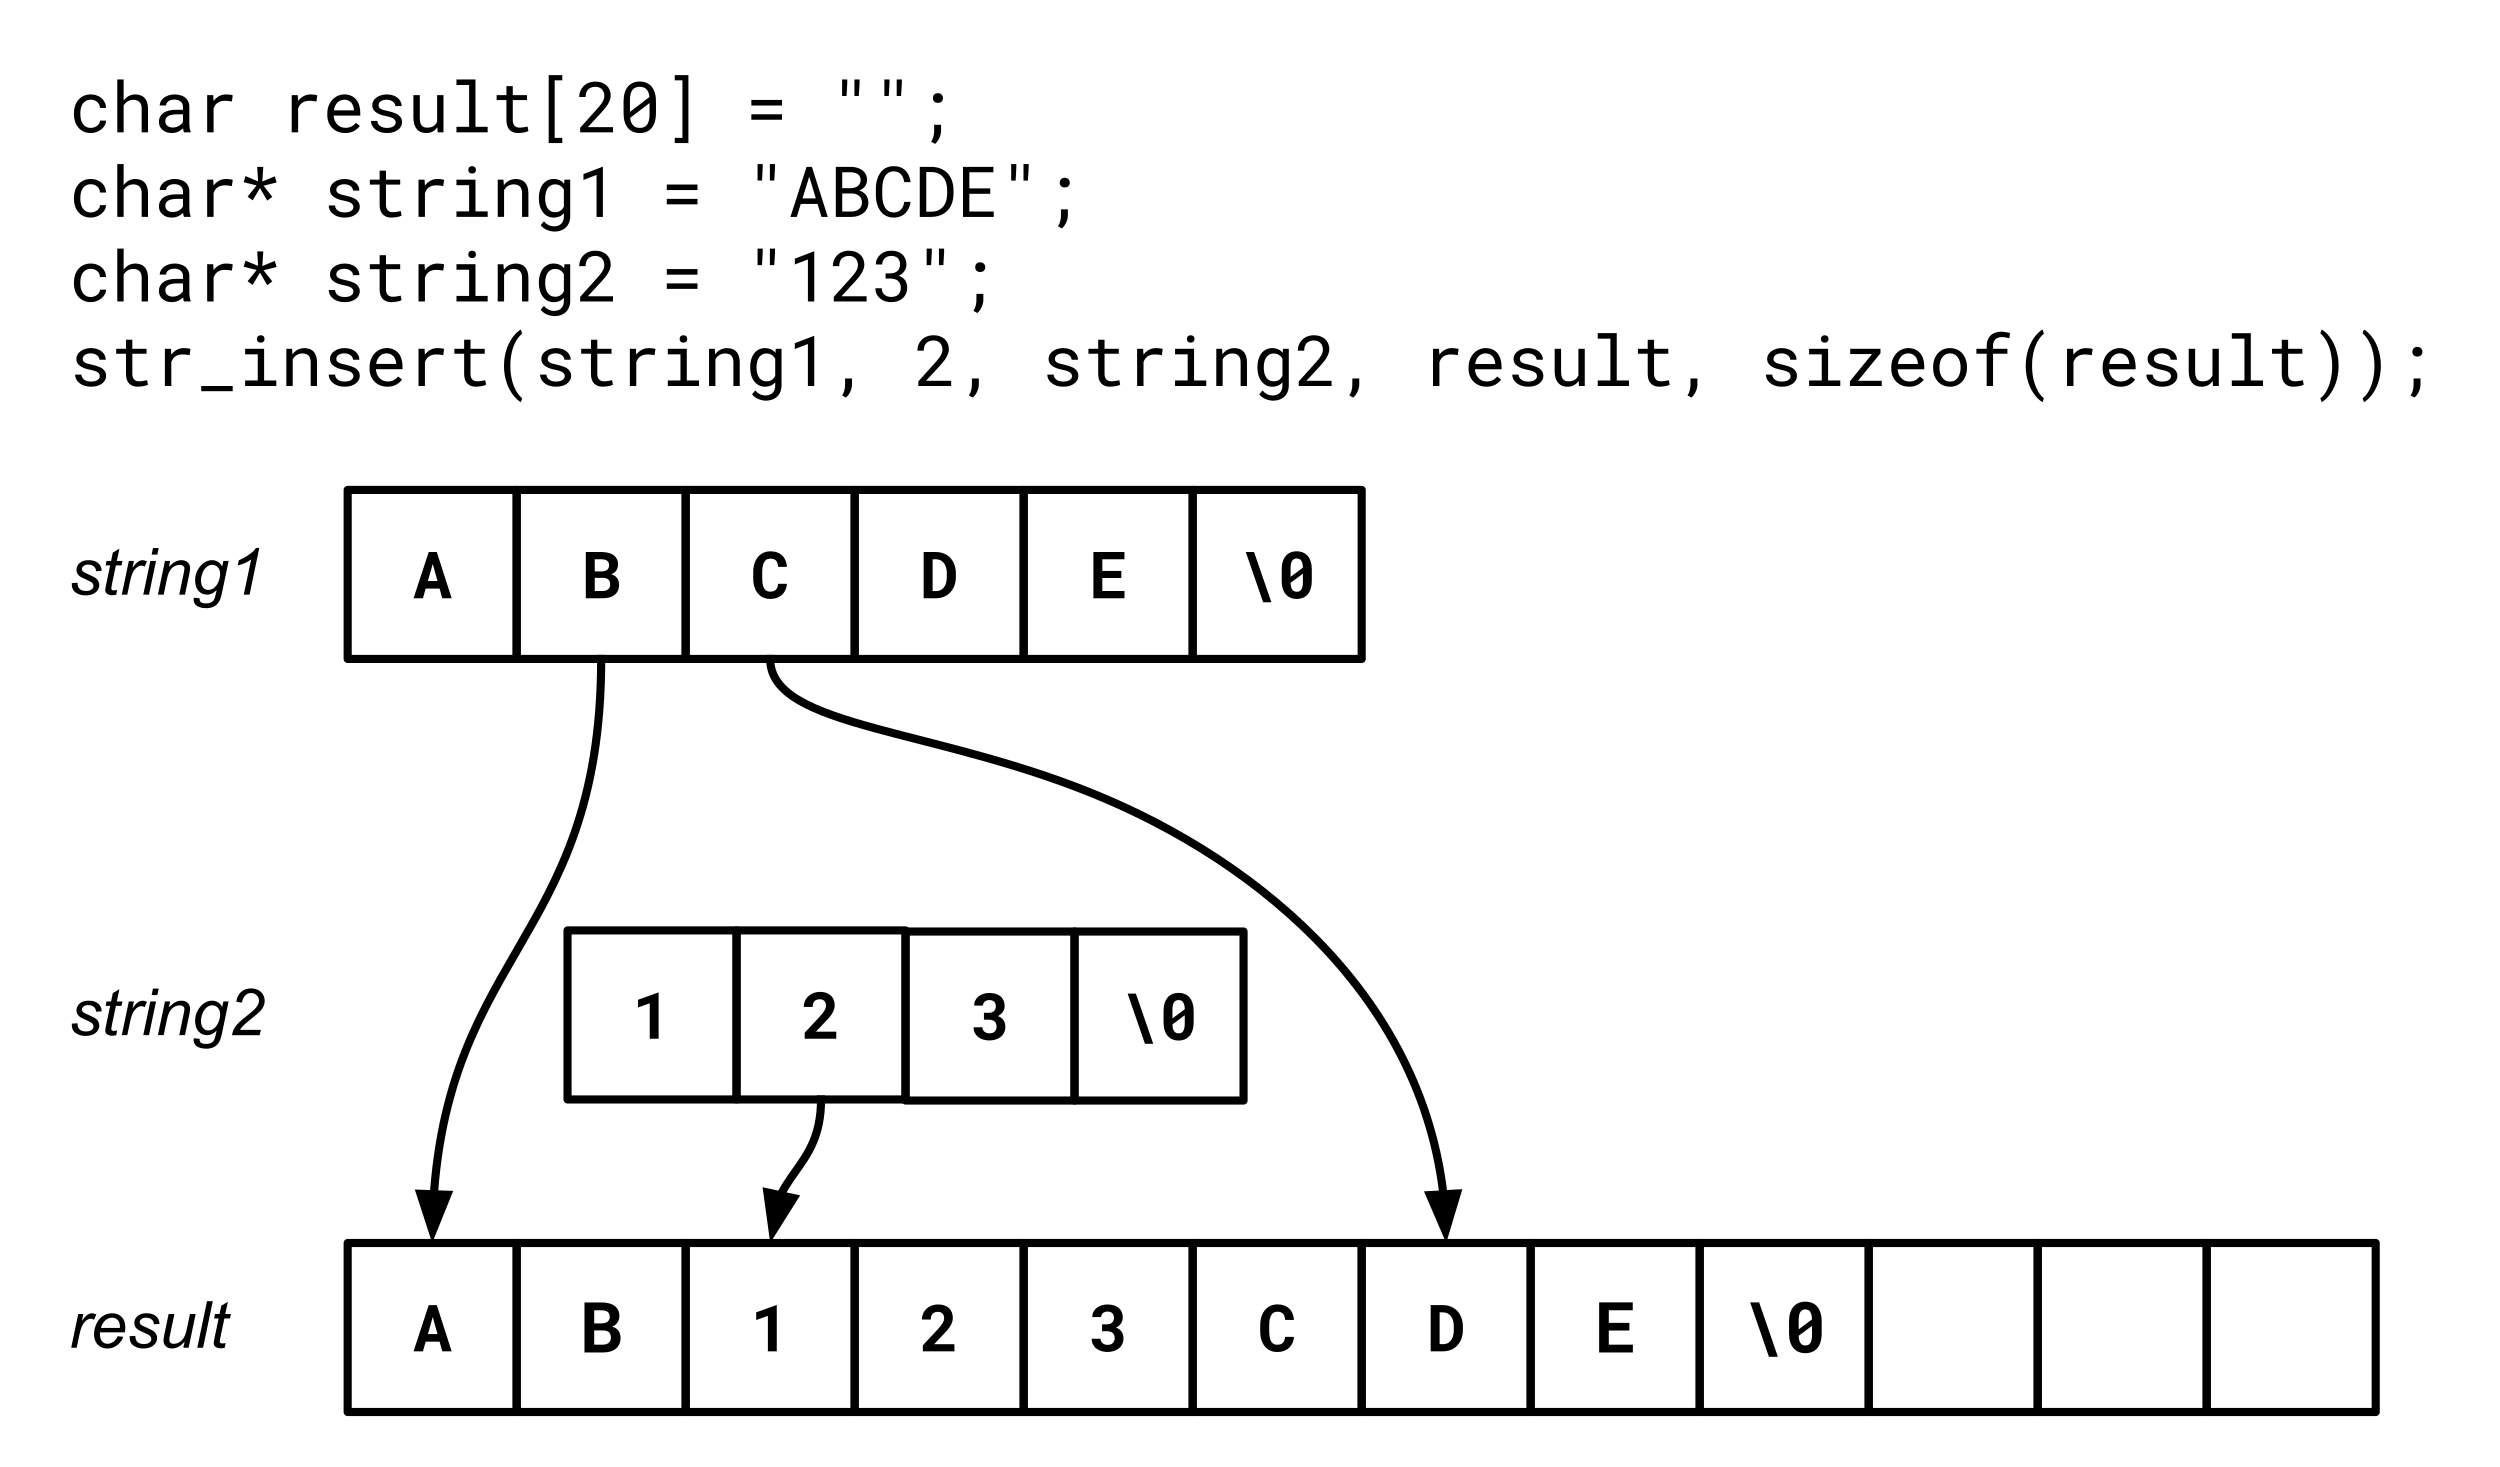 <svg version="1.1" viewBox="0.0 0.0 615.0 361.0" fill="none" stroke="none" stroke-linecap="square" stroke-miterlimit="10" xmlns:xlink="http://www.w3.org/1999/xlink" xmlns="http://www.w3.org/2000/svg"><clipPath id="p.0"><path d="m0 0l615.0 0l0 361.0l-615.0 0l0 -361.0z" clip-rule="nonzero"/></clipPath><g clip-path="url(#p.0)"><path fill="#000000" fill-opacity="0.0" d="m0 0l615.0 0l0 361.0l-615.0 0z" fill-rule="evenodd"/><path fill="#000000" fill-opacity="0.0" d="m85.528 120.522l41.575 0l0 41.575l-41.575 0z" fill-rule="evenodd"/><path stroke="#000000" stroke-width="2.0" stroke-linejoin="round" stroke-linecap="butt" d="m85.528 120.522l41.575 0l0 41.575l-41.575 0z" fill-rule="evenodd"/><path fill="#000000" d="m108.139 144.795l0.656 2.375l2.312 0l-3.656 -11.375l-1.984 0l-3.734 11.375l2.312 0l0.672 -2.375l3.422 0zm-2.875 -1.875l1.188 -4.188l1.172 4.188l-2.359 0z" fill-rule="nonzero"/><path fill="#000000" fill-opacity="0.0" d="m127.102 120.522l41.575 0l0 41.575l-41.575 0z" fill-rule="evenodd"/><path stroke="#000000" stroke-width="2.0" stroke-linejoin="round" stroke-linecap="butt" d="m127.102 120.522l41.575 0l0 41.575l-41.575 0z" fill-rule="evenodd"/><path fill="#000000" d="m144.105 147.17l4.141 0q0.938 0 1.688 -0.203q0.75 -0.219 1.281 -0.641q0.516 -0.422 0.797 -1.047q0.281 -0.625 0.281 -1.453q0 -0.422 -0.109 -0.828q-0.109 -0.406 -0.344 -0.75q-0.234 -0.312 -0.562 -0.547q-0.328 -0.25 -0.891 -0.406l0 -0.016q0.281 -0.109 0.516 -0.266q0.25 -0.156 0.438 -0.344q0.344 -0.344 0.516 -0.797q0.172 -0.453 0.188 -0.969q0 -0.797 -0.297 -1.375q-0.297 -0.594 -0.828 -0.984q-0.547 -0.375 -1.312 -0.562q-0.75 -0.188 -1.688 -0.188l-3.812 0l0 11.375zm2.203 -5.016l2.047 0q0.453 0 0.781 0.125q0.344 0.109 0.562 0.328q0.203 0.219 0.297 0.531q0.109 0.297 0.109 0.672q0 0.375 -0.141 0.672q-0.125 0.297 -0.375 0.5q-0.219 0.188 -0.562 0.297q-0.344 0.109 -0.766 0.109l-1.953 0l0 -3.234zm0 -1.594l0 -2.984l1.625 0q0.531 0.016 0.922 0.125q0.391 0.109 0.625 0.344q0.188 0.172 0.266 0.438q0.094 0.25 0.094 0.594q0 0.328 -0.109 0.594q-0.094 0.25 -0.297 0.438q-0.234 0.219 -0.625 0.344q-0.375 0.109 -0.875 0.109l-1.625 0z" fill-rule="nonzero"/><path fill="#000000" fill-opacity="0.0" d="m168.677 120.522l41.575 0l0 41.575l-41.575 0z" fill-rule="evenodd"/><path stroke="#000000" stroke-width="2.0" stroke-linejoin="round" stroke-linecap="butt" d="m168.677 120.522l41.575 0l0 41.575l-41.575 0z" fill-rule="evenodd"/><path fill="#000000" d="m193.586 143.607l-2.188 0q-0.031 0.516 -0.172 0.891q-0.141 0.359 -0.391 0.594q-0.234 0.234 -0.578 0.344q-0.344 0.109 -0.781 0.109q-0.312 0 -0.578 -0.078q-0.266 -0.078 -0.469 -0.234q-0.203 -0.141 -0.359 -0.344q-0.141 -0.219 -0.25 -0.484q-0.156 -0.406 -0.234 -0.938q-0.078 -0.531 -0.078 -1.219l0 -1.547q0 -0.5 0.047 -0.922q0.047 -0.438 0.156 -0.797q0.125 -0.469 0.344 -0.812q0.234 -0.344 0.547 -0.531q0.188 -0.109 0.406 -0.156q0.234 -0.062 0.484 -0.062q0.484 0 0.828 0.125q0.359 0.125 0.594 0.375q0.219 0.266 0.344 0.656q0.125 0.375 0.156 0.875l2.188 0q-0.078 -0.891 -0.375 -1.594q-0.297 -0.719 -0.812 -1.203q-0.516 -0.5 -1.25 -0.766q-0.734 -0.266 -1.672 -0.266q-0.625 0 -1.188 0.172q-0.547 0.156 -1.0 0.453q-0.516 0.344 -0.922 0.859q-0.406 0.5 -0.656 1.156q-0.219 0.531 -0.328 1.156q-0.109 0.609 -0.109 1.297l0 1.531q0 0.734 0.109 1.391q0.125 0.656 0.359 1.203q0.234 0.547 0.562 1.0q0.344 0.453 0.781 0.781q0.484 0.344 1.078 0.531q0.594 0.188 1.297 0.188q0.891 0 1.625 -0.266q0.734 -0.266 1.266 -0.75q0.531 -0.484 0.844 -1.172q0.328 -0.688 0.375 -1.547z" fill-rule="nonzero"/><path fill="#000000" fill-opacity="0.0" d="m210.252 120.522l41.575 0l0 41.575l-41.575 0z" fill-rule="evenodd"/><path stroke="#000000" stroke-width="2.0" stroke-linejoin="round" stroke-linecap="butt" d="m210.252 120.522l41.575 0l0 41.575l-41.575 0z" fill-rule="evenodd"/><path fill="#000000" d="m227.223 147.17l3.047 0q0.766 0 1.422 -0.188q0.672 -0.188 1.234 -0.547q0.469 -0.297 0.859 -0.734q0.406 -0.438 0.703 -0.969q0.312 -0.578 0.484 -1.281q0.172 -0.703 0.172 -1.5l0 -0.938q0 -0.812 -0.188 -1.531q-0.172 -0.734 -0.516 -1.344q-0.281 -0.484 -0.672 -0.906q-0.391 -0.422 -0.875 -0.703q-0.562 -0.359 -1.25 -0.547q-0.688 -0.188 -1.484 -0.188l-2.938 0l0 11.375zm2.203 -9.594l0.734 0q0.406 0 0.734 0.094q0.344 0.078 0.625 0.25q0.375 0.219 0.641 0.562q0.281 0.344 0.453 0.781q0.141 0.359 0.219 0.812q0.078 0.438 0.078 0.922l0 0.953q0 0.531 -0.078 0.984q-0.078 0.438 -0.219 0.812q-0.172 0.422 -0.406 0.734q-0.234 0.312 -0.531 0.516q-0.297 0.203 -0.656 0.312q-0.344 0.094 -0.75 0.094l-0.844 0l0 -7.828z" fill-rule="nonzero"/><path fill="#000000" fill-opacity="0.0" d="m251.827 120.522l41.575 0l0 41.575l-41.575 0z" fill-rule="evenodd"/><path stroke="#000000" stroke-width="2.0" stroke-linejoin="round" stroke-linecap="butt" d="m251.827 120.522l41.575 0l0 41.575l-41.575 0z" fill-rule="evenodd"/><path fill="#000000" d="m275.845 142.185l0 -1.734l-4.672 0l0 -2.875l5.438 0l0 -1.781l-7.641 0l0 11.375l7.656 0l0 -1.781l-5.453 0l0 -3.203l4.672 0z" fill-rule="nonzero"/><path fill="#000000" fill-opacity="0.0" d="m139.614 228.886l41.575 0l0 41.575l-41.575 0z" fill-rule="evenodd"/><path stroke="#000000" stroke-width="2.0" stroke-linejoin="round" stroke-linecap="butt" d="m139.614 228.886l41.575 0l0 41.575l-41.575 0z" fill-rule="evenodd"/><path fill="#000000" d="m162.023 255.533l0 -11.375l-0.109 0l-4.953 1.781l0 1.891l2.875 -1.031l0 8.734l2.188 0z" fill-rule="nonzero"/><path fill="#000000" fill-opacity="0.0" d="m181.189 228.886l41.575 0l0 41.575l-41.575 0z" fill-rule="evenodd"/><path stroke="#000000" stroke-width="2.0" stroke-linejoin="round" stroke-linecap="butt" d="m181.189 228.886l41.575 0l0 41.575l-41.575 0z" fill-rule="evenodd"/><path fill="#000000" d="m205.722 255.533l0 -1.75l-5.0 0l2.141 -2.266q0.562 -0.562 1.016 -1.078q0.453 -0.531 0.781 -1.031q0.312 -0.5 0.484 -1.0q0.188 -0.516 0.188 -1.078q0 -0.75 -0.234 -1.359q-0.234 -0.609 -0.688 -1.047q-0.453 -0.438 -1.125 -0.672q-0.656 -0.25 -1.531 -0.25q-0.906 0 -1.656 0.297q-0.734 0.281 -1.266 0.797q-0.531 0.5 -0.828 1.188q-0.281 0.672 -0.281 1.422l2.188 0q0 -0.453 0.109 -0.812q0.125 -0.359 0.344 -0.609q0.219 -0.234 0.547 -0.344q0.344 -0.125 0.781 -0.125q0.328 0 0.609 0.109q0.281 0.109 0.484 0.312q0.188 0.203 0.297 0.5q0.109 0.297 0.109 0.688q0 0.25 -0.078 0.531q-0.078 0.266 -0.266 0.578q-0.188 0.328 -0.484 0.719q-0.297 0.375 -0.719 0.844l-3.688 3.953l0 1.484l7.766 0z" fill-rule="nonzero"/><path fill="#000000" fill-opacity="0.0" d="m222.764 229.151l41.575 0l0 41.575l-41.575 0z" fill-rule="evenodd"/><path stroke="#000000" stroke-width="2.0" stroke-linejoin="round" stroke-linecap="butt" d="m222.764 229.151l41.575 0l0 41.575l-41.575 0z" fill-rule="evenodd"/><path fill="#000000" d="m242.047 249.158l0 1.688l1.172 0q0.453 0 0.797 0.109q0.359 0.094 0.625 0.297q0.25 0.219 0.375 0.547q0.141 0.328 0.141 0.781q0 0.375 -0.125 0.672q-0.109 0.297 -0.328 0.5q-0.219 0.219 -0.562 0.344q-0.328 0.109 -0.75 0.109q-0.375 0 -0.688 -0.109q-0.312 -0.109 -0.547 -0.312q-0.234 -0.203 -0.359 -0.469q-0.125 -0.281 -0.125 -0.609l-2.172 0q0 0.828 0.328 1.438q0.328 0.609 0.859 1.0q0.547 0.406 1.234 0.609q0.688 0.203 1.422 0.203q0.844 0 1.562 -0.219q0.734 -0.234 1.266 -0.656q0.531 -0.422 0.828 -1.047q0.312 -0.625 0.312 -1.422q0 -0.453 -0.109 -0.859q-0.109 -0.406 -0.328 -0.75q-0.234 -0.344 -0.578 -0.609q-0.344 -0.266 -0.828 -0.438q0.406 -0.188 0.719 -0.453q0.312 -0.281 0.531 -0.594q0.203 -0.328 0.312 -0.672q0.109 -0.359 0.109 -0.734q0 -0.797 -0.281 -1.391q-0.266 -0.609 -0.766 -1.031q-0.5 -0.406 -1.203 -0.609q-0.703 -0.203 -1.547 -0.203q-0.781 0 -1.469 0.234q-0.672 0.219 -1.172 0.625q-0.5 0.406 -0.781 0.984q-0.281 0.562 -0.281 1.266l2.172 0q0 -0.312 0.125 -0.562q0.125 -0.25 0.344 -0.438q0.203 -0.172 0.484 -0.266q0.297 -0.094 0.625 -0.094q0.391 0 0.688 0.109q0.312 0.109 0.5 0.312q0.203 0.203 0.297 0.484q0.094 0.266 0.094 0.609q0 0.344 -0.094 0.641q-0.094 0.281 -0.297 0.484q-0.203 0.234 -0.547 0.375q-0.344 0.125 -0.812 0.125l-1.172 0z" fill-rule="nonzero"/><path fill="#000000" fill-opacity="0.0" d="m418.126 305.781l41.575 0l0 41.575l-41.575 0z" fill-rule="evenodd"/><path stroke="#000000" stroke-width="2.0" stroke-linejoin="round" stroke-linecap="butt" d="m418.126 305.781l41.575 0l0 41.575l-41.575 0z" fill-rule="evenodd"/><path fill="#000000" d="m430.546 320.396l4.609 13.375l2.203 0l-4.609 -13.375l-2.203 0zm17.586 7.625l0 -2.938q0 -1.203 -0.281 -2.109q-0.281 -0.906 -0.797 -1.531q-0.531 -0.609 -1.281 -0.922q-0.734 -0.312 -1.672 -0.312q-0.922 0 -1.656 0.312q-0.734 0.312 -1.25 0.922q-0.531 0.625 -0.812 1.531q-0.281 0.906 -0.281 2.109l0 2.938q0 1.188 0.281 2.109q0.297 0.906 0.812 1.516q0.516 0.609 1.266 0.922q0.75 0.312 1.672 0.312q0.922 0 1.656 -0.312q0.75 -0.312 1.266 -0.922q0.531 -0.609 0.797 -1.516q0.281 -0.922 0.281 -2.109zm-5.656 -1.016q0 -0.266 0 -0.391q0 -0.141 0 -0.547l0 -1.359q0 -0.688 0.109 -1.188q0.109 -0.5 0.328 -0.812q0.203 -0.297 0.5 -0.438q0.297 -0.156 0.688 -0.156q0.359 0 0.641 0.125q0.297 0.109 0.484 0.344q0.25 0.297 0.375 0.797q0.141 0.484 0.156 1.188l-3.281 2.438zm3.281 1.375q0 0.688 -0.109 1.188q-0.094 0.5 -0.312 0.828q-0.203 0.297 -0.516 0.453q-0.297 0.141 -0.688 0.141q-0.438 0 -0.75 -0.172q-0.312 -0.172 -0.516 -0.516q-0.172 -0.281 -0.281 -0.703q-0.094 -0.438 -0.109 -1.0l3.281 -2.438q0 0.25 0 0.375q0 0.125 0 0.406l0 1.438z" fill-rule="nonzero"/><path fill="#000000" fill-opacity="0.0" d="m459.701 305.781l41.575 0l0 41.575l-41.575 0z" fill-rule="evenodd"/><path stroke="#000000" stroke-width="2.0" stroke-linejoin="round" stroke-linecap="butt" d="m459.701 305.781l41.575 0l0 41.575l-41.575 0z" fill-rule="evenodd"/><path fill="#000000" fill-opacity="0.0" d="m147.89 162.097c0 35.921 -10.394 53.882 -20.787 71.843c-10.394 17.961 -20.787 35.921 -20.787 71.843" fill-rule="evenodd"/><path stroke="#000000" stroke-width="2.0" stroke-linejoin="round" stroke-linecap="butt" d="m147.89 162.097c0 35.921 -10.394 53.882 -20.787 71.843c-5.197 8.98 -10.394 17.961 -14.291 29.186c-1.949 5.613 -3.573 11.787 -4.71 18.803c-0.568 3.508 -1.015 7.226 -1.32 11.19l-0.048 0.671" fill-rule="evenodd"/><path fill="#000000" stroke="#000000" stroke-width="2.0" stroke-linecap="butt" d="m103.432 293.674l2.985 9.186l3.618 -8.955z" fill-rule="evenodd"/><path fill="#000000" fill-opacity="0.0" d="m85.528 305.781l41.575 0l0 41.575l-41.575 0z" fill-rule="evenodd"/><path stroke="#000000" stroke-width="2.0" stroke-linejoin="round" stroke-linecap="butt" d="m85.528 305.781l41.575 0l0 41.575l-41.575 0z" fill-rule="evenodd"/><path fill="#000000" d="m108.139 330.054l0.656 2.375l2.312 0l-3.656 -11.375l-1.984 0l-3.734 11.375l2.312 0l0.672 -2.375l3.422 0zm-2.875 -1.875l1.188 -4.188l1.172 4.188l-2.359 0z" fill-rule="nonzero"/><path fill="#000000" fill-opacity="0.0" d="m127.102 305.781l41.575 0l0 41.575l-41.575 0z" fill-rule="evenodd"/><path stroke="#000000" stroke-width="2.0" stroke-linejoin="round" stroke-linecap="butt" d="m127.102 305.781l41.575 0l0 41.575l-41.575 0z" fill-rule="evenodd"/><path fill="#000000" d="m143.784 332.709l4.484 0q1.016 0 1.828 -0.219q0.812 -0.234 1.391 -0.688q0.562 -0.469 0.859 -1.141q0.312 -0.672 0.312 -1.562q0 -0.469 -0.125 -0.906q-0.125 -0.438 -0.375 -0.812q-0.25 -0.344 -0.609 -0.594q-0.359 -0.266 -0.969 -0.438l0 -0.016q0.312 -0.109 0.562 -0.281q0.266 -0.172 0.469 -0.375q0.375 -0.375 0.562 -0.859q0.188 -0.5 0.203 -1.062q0 -0.859 -0.328 -1.484q-0.312 -0.641 -0.891 -1.062q-0.578 -0.406 -1.406 -0.609q-0.828 -0.203 -1.828 -0.203l-4.141 0l0 12.312zm2.391 -5.438l2.203 0q0.5 0.016 0.859 0.141q0.375 0.125 0.609 0.359q0.219 0.234 0.328 0.562q0.109 0.328 0.109 0.75q0 0.391 -0.141 0.719q-0.141 0.312 -0.406 0.547q-0.25 0.203 -0.625 0.328q-0.359 0.109 -0.828 0.109l-2.109 0l0 -3.516zm0 -1.719l0 -3.219l1.75 0q0.578 0 1.0 0.125q0.438 0.109 0.688 0.375q0.188 0.188 0.281 0.469q0.109 0.281 0.109 0.656q0 0.344 -0.125 0.625q-0.109 0.281 -0.312 0.469q-0.266 0.25 -0.688 0.375q-0.406 0.125 -0.938 0.125l-1.766 0z" fill-rule="nonzero"/><path fill="#000000" fill-opacity="0.0" d="m168.677 305.781l41.575 0l0 41.575l-41.575 0z" fill-rule="evenodd"/><path stroke="#000000" stroke-width="2.0" stroke-linejoin="round" stroke-linecap="butt" d="m168.677 305.781l41.575 0l0 41.575l-41.575 0z" fill-rule="evenodd"/><path fill="#000000" d="m191.086 332.429l0 -11.375l-0.109 0l-4.953 1.781l0 1.891l2.875 -1.031l0 8.734l2.188 0z" fill-rule="nonzero"/><path fill="#000000" fill-opacity="0.0" d="m210.252 305.781l41.575 0l0 41.575l-41.575 0z" fill-rule="evenodd"/><path stroke="#000000" stroke-width="2.0" stroke-linejoin="round" stroke-linecap="butt" d="m210.252 305.781l41.575 0l0 41.575l-41.575 0z" fill-rule="evenodd"/><path fill="#000000" d="m234.785 332.429l0 -1.75l-5.0 0l2.141 -2.266q0.562 -0.562 1.016 -1.078q0.453 -0.531 0.781 -1.031q0.312 -0.5 0.484 -1.0q0.188 -0.516 0.188 -1.078q0 -0.75 -0.234 -1.359q-0.234 -0.609 -0.688 -1.047q-0.453 -0.438 -1.125 -0.672q-0.656 -0.25 -1.531 -0.25q-0.906 0 -1.656 0.297q-0.734 0.281 -1.266 0.797q-0.531 0.5 -0.828 1.188q-0.281 0.672 -0.281 1.422l2.188 0q0 -0.453 0.109 -0.812q0.125 -0.359 0.344 -0.609q0.219 -0.234 0.547 -0.344q0.344 -0.125 0.781 -0.125q0.328 0 0.609 0.109q0.281 0.109 0.484 0.312q0.188 0.203 0.297 0.5q0.109 0.297 0.109 0.688q0 0.25 -0.078 0.531q-0.078 0.266 -0.266 0.578q-0.188 0.328 -0.484 0.719q-0.297 0.375 -0.719 0.844l-3.688 3.953l0 1.484l7.766 0z" fill-rule="nonzero"/><path fill="#000000" fill-opacity="0.0" d="m251.827 305.781l41.575 0l0 41.575l-41.575 0z" fill-rule="evenodd"/><path stroke="#000000" stroke-width="2.0" stroke-linejoin="round" stroke-linecap="butt" d="m251.827 305.781l41.575 0l0 41.575l-41.575 0z" fill-rule="evenodd"/><path fill="#000000" d="m271.11 325.788l0 1.688l1.172 0q0.453 0 0.797 0.109q0.359 0.094 0.625 0.297q0.25 0.219 0.375 0.547q0.141 0.328 0.141 0.781q0 0.375 -0.125 0.672q-0.109 0.297 -0.328 0.5q-0.219 0.219 -0.562 0.344q-0.328 0.109 -0.75 0.109q-0.375 0 -0.688 -0.109q-0.312 -0.109 -0.547 -0.312q-0.234 -0.203 -0.359 -0.469q-0.125 -0.281 -0.125 -0.609l-2.172 0q0 0.828 0.328 1.438q0.328 0.609 0.859 1.0q0.547 0.406 1.234 0.609q0.688 0.203 1.422 0.203q0.844 0 1.562 -0.219q0.734 -0.234 1.266 -0.656q0.531 -0.422 0.828 -1.047q0.312 -0.625 0.312 -1.422q0 -0.453 -0.109 -0.859q-0.109 -0.406 -0.328 -0.75q-0.234 -0.344 -0.578 -0.609q-0.344 -0.266 -0.828 -0.438q0.406 -0.188 0.719 -0.453q0.312 -0.281 0.531 -0.594q0.203 -0.328 0.312 -0.672q0.109 -0.359 0.109 -0.734q0 -0.797 -0.281 -1.391q-0.266 -0.609 -0.766 -1.031q-0.5 -0.406 -1.203 -0.609q-0.703 -0.203 -1.547 -0.203q-0.781 0 -1.469 0.234q-0.672 0.219 -1.172 0.625q-0.5 0.406 -0.781 0.984q-0.281 0.562 -0.281 1.266l2.172 0q0 -0.312 0.125 -0.562q0.125 -0.25 0.344 -0.438q0.203 -0.172 0.484 -0.266q0.297 -0.094 0.625 -0.094q0.391 0 0.688 0.109q0.312 0.109 0.5 0.312q0.203 0.203 0.297 0.484q0.094 0.266 0.094 0.609q0 0.344 -0.094 0.641q-0.094 0.281 -0.297 0.484q-0.203 0.234 -0.547 0.375q-0.344 0.125 -0.812 0.125l-1.172 0z" fill-rule="nonzero"/><path fill="#000000" fill-opacity="0.0" d="m293.402 305.781l41.575 0l0 41.575l-41.575 0z" fill-rule="evenodd"/><path stroke="#000000" stroke-width="2.0" stroke-linejoin="round" stroke-linecap="butt" d="m293.402 305.781l41.575 0l0 41.575l-41.575 0z" fill-rule="evenodd"/><path fill="#000000" d="m318.31 328.866l-2.188 0q-0.031 0.516 -0.172 0.891q-0.141 0.359 -0.391 0.594q-0.234 0.234 -0.578 0.344q-0.344 0.109 -0.781 0.109q-0.312 0 -0.578 -0.078q-0.266 -0.078 -0.469 -0.234q-0.203 -0.141 -0.359 -0.344q-0.141 -0.219 -0.25 -0.484q-0.156 -0.406 -0.234 -0.938q-0.078 -0.531 -0.078 -1.219l0 -1.547q0 -0.5 0.047 -0.922q0.047 -0.438 0.156 -0.797q0.125 -0.469 0.344 -0.812q0.234 -0.344 0.547 -0.531q0.188 -0.109 0.406 -0.156q0.234 -0.062 0.484 -0.062q0.484 0 0.828 0.125q0.359 0.125 0.594 0.375q0.219 0.266 0.344 0.656q0.125 0.375 0.156 0.875l2.188 0q-0.078 -0.891 -0.375 -1.594q-0.297 -0.719 -0.812 -1.203q-0.516 -0.5 -1.25 -0.766q-0.734 -0.266 -1.672 -0.266q-0.625 0 -1.188 0.172q-0.547 0.156 -1.0 0.453q-0.516 0.344 -0.922 0.859q-0.406 0.5 -0.656 1.156q-0.219 0.531 -0.328 1.156q-0.109 0.609 -0.109 1.297l0 1.531q0 0.734 0.109 1.391q0.125 0.656 0.359 1.203q0.234 0.547 0.562 1.0q0.344 0.453 0.781 0.781q0.484 0.344 1.078 0.531q0.594 0.188 1.297 0.188q0.891 0 1.625 -0.266q0.734 -0.266 1.266 -0.75q0.531 -0.484 0.844 -1.172q0.328 -0.688 0.375 -1.547z" fill-rule="nonzero"/><path fill="#000000" fill-opacity="0.0" d="m334.976 305.781l41.575 0l0 41.575l-41.575 0z" fill-rule="evenodd"/><path stroke="#000000" stroke-width="2.0" stroke-linejoin="round" stroke-linecap="butt" d="m334.976 305.781l41.575 0l0 41.575l-41.575 0z" fill-rule="evenodd"/><path fill="#000000" d="m351.947 332.429l3.047 0q0.766 0 1.422 -0.188q0.672 -0.188 1.234 -0.547q0.469 -0.297 0.859 -0.734q0.406 -0.438 0.703 -0.969q0.312 -0.578 0.484 -1.281q0.172 -0.703 0.172 -1.5l0 -0.938q0 -0.812 -0.188 -1.531q-0.172 -0.734 -0.516 -1.344q-0.281 -0.484 -0.672 -0.906q-0.391 -0.422 -0.875 -0.703q-0.562 -0.359 -1.25 -0.547q-0.688 -0.188 -1.484 -0.188l-2.938 0l0 11.375zm2.203 -9.594l0.734 0q0.406 0 0.734 0.094q0.344 0.078 0.625 0.25q0.375 0.219 0.641 0.562q0.281 0.344 0.453 0.781q0.141 0.359 0.219 0.812q0.078 0.438 0.078 0.922l0 0.953q0 0.531 -0.078 0.984q-0.078 0.438 -0.219 0.812q-0.172 0.422 -0.406 0.734q-0.234 0.312 -0.531 0.516q-0.297 0.203 -0.656 0.312q-0.344 0.094 -0.75 0.094l-0.844 0l0 -7.828z" fill-rule="nonzero"/><path fill="#000000" fill-opacity="0.0" d="m376.551 305.781l41.575 0l0 41.575l-41.575 0z" fill-rule="evenodd"/><path stroke="#000000" stroke-width="2.0" stroke-linejoin="round" stroke-linecap="butt" d="m376.551 305.781l41.575 0l0 41.575l-41.575 0z" fill-rule="evenodd"/><path fill="#000000" d="m400.827 327.318l0 -1.891l-5.062 0l0 -3.094l5.891 0l0 -1.938l-8.266 0l0 12.312l8.297 0l0 -1.922l-5.922 0l0 -3.469l5.062 0z" fill-rule="nonzero"/><path fill="#000000" fill-opacity="0.0" d="m201.976 270.461c0 8.83 -3.126 13.247 -6.252 17.66c-3.126 4.413 -6.252 8.823 -6.252 17.647" fill-rule="evenodd"/><path stroke="#000000" stroke-width="2.0" stroke-linejoin="round" stroke-linecap="butt" d="m201.976 270.461c0 8.83 -3.126 13.247 -6.252 17.66c-0.781 1.103 -1.563 2.206 -2.296 3.378c-0.366 0.586 -0.72 1.189 -1.056 1.818c-0.084 0.157 -0.167 0.316 -0.248 0.477l-0.12 0.244" fill-rule="evenodd"/><path fill="#000000" stroke="#000000" stroke-width="2.0" stroke-linecap="butt" d="m188.775 293.341l1.315 9.569l5.144 -8.175z" fill-rule="evenodd"/><path fill="#000000" fill-opacity="0.0" d="m189.465 162.097c0 17.349 41.575 16.738 83.15 34.699c41.575 17.961 83.15 54.493 83.15 108.987" fill-rule="evenodd"/><path stroke="#000000" stroke-width="2.0" stroke-linejoin="round" stroke-linecap="butt" d="m189.465 162.097c0 17.349 41.575 16.738 83.15 34.699c20.787 8.98 41.575 22.604 57.165 40.794c7.795 9.095 14.291 19.332 18.839 30.7c2.274 5.684 4.06 11.652 5.278 17.901c0.305 1.562 0.574 3.142 0.806 4.74c0.116 0.799 0.223 1.602 0.321 2.409l0.053 0.462" fill-rule="evenodd"/><path fill="#000000" stroke="#000000" stroke-width="2.0" stroke-linecap="butt" d="m351.777 293.991l3.819 8.872l2.777 -9.251z" fill-rule="evenodd"/><path fill="#000000" fill-opacity="0.0" d="m293.402 120.522l41.575 0l0 41.575l-41.575 0z" fill-rule="evenodd"/><path stroke="#000000" stroke-width="2.0" stroke-linejoin="round" stroke-linecap="butt" d="m293.402 120.522l41.575 0l0 41.575l-41.575 0z" fill-rule="evenodd"/><path fill="#000000" d="m306.462 135.795l4.266 12.359l2.031 0l-4.266 -12.359l-2.031 0zm16.242 7.047l0 -2.719q0 -1.109 -0.266 -1.938q-0.25 -0.844 -0.734 -1.422q-0.484 -0.562 -1.172 -0.844q-0.688 -0.297 -1.547 -0.297q-0.844 0 -1.531 0.297q-0.688 0.281 -1.156 0.844q-0.484 0.578 -0.75 1.422q-0.25 0.828 -0.25 1.938l0 2.719q0 1.094 0.25 1.938q0.266 0.844 0.75 1.406q0.484 0.562 1.172 0.859q0.688 0.297 1.531 0.297q0.859 0 1.547 -0.297q0.688 -0.297 1.172 -0.859q0.469 -0.562 0.719 -1.406q0.266 -0.844 0.266 -1.938zm-5.219 -0.938q0 -0.25 0 -0.375q0 -0.125 0 -0.5l0 -1.25q0 -0.641 0.094 -1.094q0.094 -0.469 0.297 -0.75q0.188 -0.281 0.469 -0.406q0.281 -0.141 0.641 -0.141q0.328 0 0.594 0.109q0.266 0.094 0.438 0.312q0.234 0.281 0.359 0.734q0.125 0.453 0.141 1.094l-3.031 2.266zm3.031 1.266q0 0.625 -0.109 1.094q-0.094 0.469 -0.281 0.766q-0.188 0.281 -0.469 0.422q-0.281 0.125 -0.656 0.125q-0.391 0 -0.688 -0.156q-0.281 -0.156 -0.469 -0.469q-0.172 -0.266 -0.266 -0.656q-0.078 -0.406 -0.094 -0.922l3.031 -2.25q0 0.219 0 0.344q0 0.125 0 0.375l0 1.328z" fill-rule="nonzero"/><path fill="#000000" fill-opacity="0.0" d="m264.339 229.152l41.575 0l0 41.575l-41.575 0z" fill-rule="evenodd"/><path stroke="#000000" stroke-width="2.0" stroke-linejoin="round" stroke-linecap="butt" d="m264.339 229.152l41.575 0l0 41.575l-41.575 0z" fill-rule="evenodd"/><path fill="#000000" d="m277.399 244.424l4.266 12.359l2.031 0l-4.266 -12.359l-2.031 0zm16.242 7.047l0 -2.719q0 -1.109 -0.266 -1.938q-0.25 -0.844 -0.734 -1.422q-0.484 -0.562 -1.172 -0.844q-0.688 -0.297 -1.547 -0.297q-0.844 0 -1.531 0.297q-0.688 0.281 -1.156 0.844q-0.484 0.578 -0.75 1.422q-0.25 0.828 -0.25 1.938l0 2.719q0 1.094 0.25 1.938q0.266 0.844 0.75 1.406q0.484 0.562 1.172 0.859q0.688 0.297 1.531 0.297q0.859 0 1.547 -0.297q0.688 -0.297 1.172 -0.859q0.469 -0.562 0.719 -1.406q0.266 -0.844 0.266 -1.938zm-5.219 -0.938q0 -0.25 0 -0.375q0 -0.125 0 -0.5l0 -1.25q0 -0.641 0.094 -1.094q0.094 -0.469 0.297 -0.75q0.188 -0.281 0.469 -0.406q0.281 -0.141 0.641 -0.141q0.328 0 0.594 0.109q0.266 0.094 0.438 0.312q0.234 0.281 0.359 0.734q0.125 0.453 0.141 1.094l-3.031 2.266zm3.031 1.266q0 0.625 -0.109 1.094q-0.094 0.469 -0.281 0.766q-0.188 0.281 -0.469 0.422q-0.281 0.125 -0.656 0.125q-0.391 0 -0.688 -0.156q-0.281 -0.156 -0.469 -0.469q-0.172 -0.266 -0.266 -0.656q-0.078 -0.406 -0.094 -0.922l3.031 -2.25q0 0.219 0 0.344q0 0.125 0 0.375l0 1.328z" fill-rule="nonzero"/><path fill="#000000" fill-opacity="0.0" d="m7.984 6.916l652.032 0l0 103.433l-652.032 0z" fill-rule="evenodd"/><path fill="#000000" d="m22.359 31.462q-0.734 0 -1.234 -0.297q-0.5 -0.297 -0.797 -0.766q-0.297 -0.469 -0.438 -1.047q-0.125 -0.594 -0.125 -1.203l0 -0.344q0 -0.594 0.125 -1.172q0.141 -0.594 0.438 -1.062q0.312 -0.469 0.797 -0.75q0.5 -0.297 1.234 -0.297q0.469 0 0.875 0.156q0.422 0.156 0.719 0.438q0.297 0.281 0.469 0.656q0.172 0.359 0.172 0.781l1.484 0q0 -0.703 -0.281 -1.312q-0.281 -0.609 -0.766 -1.062q-0.5 -0.438 -1.188 -0.688q-0.672 -0.266 -1.484 -0.266q-1.047 0 -1.828 0.375q-0.766 0.375 -1.281 1.0q-0.531 0.641 -0.797 1.469q-0.266 0.828 -0.266 1.734l0 0.344q0 0.922 0.266 1.75q0.266 0.812 0.797 1.453q0.516 0.625 1.281 1q0.781 0.375 1.828 0.375q0.719 0 1.391 -0.25q0.672 -0.25 1.188 -0.672q0.516 -0.422 0.828 -0.969q0.312 -0.562 0.312 -1.172l-1.484 0q0 0.391 -0.203 0.719q-0.188 0.312 -0.5 0.562q-0.312 0.234 -0.719 0.375q-0.391 0.141 -0.812 0.141zm8.055 -6.703l0 -5.203l-1.562 0l0 13l1.562 0l0 -6.656q0.172 -0.266 0.391 -0.484q0.219 -0.234 0.469 -0.391q0.328 -0.234 0.703 -0.344q0.375 -0.125 0.797 -0.125q0.531 0 0.922 0.156q0.391 0.141 0.656 0.438q0.25 0.266 0.375 0.672q0.125 0.406 0.125 0.953l0 5.781l1.562 0l0 -5.766q0 -0.922 -0.219 -1.594q-0.219 -0.672 -0.641 -1.109q-0.406 -0.438 -1.0 -0.641q-0.594 -0.219 -1.312 -0.219q-0.547 0.016 -1.031 0.172q-0.484 0.141 -0.891 0.438q-0.25 0.188 -0.484 0.422q-0.234 0.219 -0.422 0.5zm14.852 7.797l1.641 0l0 -0.141q-0.156 -0.375 -0.25 -0.891q-0.078 -0.516 -0.078 -0.969l0 -4.25q0 -0.766 -0.281 -1.344q-0.281 -0.578 -0.75 -0.969q-0.5 -0.375 -1.172 -0.562q-0.656 -0.203 -1.438 -0.203q-0.859 0 -1.531 0.25q-0.672 0.234 -1.141 0.609q-0.469 0.391 -0.719 0.875q-0.25 0.484 -0.266 0.984l1.578 0q0 -0.297 0.141 -0.562q0.141 -0.266 0.391 -0.453q0.25 -0.203 0.625 -0.312q0.375 -0.125 0.828 -0.125q0.5 0 0.906 0.125q0.406 0.125 0.688 0.359q0.266 0.234 0.422 0.562q0.156 0.328 0.156 0.75l0 0.719l-1.703 0q-0.969 0 -1.75 0.188q-0.766 0.188 -1.312 0.547q-0.547 0.391 -0.859 0.953q-0.297 0.562 -0.297 1.328q0 0.562 0.219 1.062q0.234 0.5 0.656 0.844q0.406 0.375 0.984 0.594q0.594 0.203 1.328 0.203q0.438 0 0.828 -0.094q0.406 -0.094 0.766 -0.25q0.344 -0.172 0.625 -0.375q0.297 -0.219 0.547 -0.453q0.016 0.297 0.062 0.563q0.062 0.266 0.156 0.438zm-2.766 -1.188q-0.453 0 -0.797 -0.125q-0.344 -0.125 -0.578 -0.328q-0.234 -0.203 -0.344 -0.484q-0.109 -0.297 -0.109 -0.641q0 -0.344 0.125 -0.625q0.125 -0.281 0.391 -0.484q0.344 -0.281 0.953 -0.422q0.609 -0.141 1.422 -0.141l1.453 0l0 1.844q-0.141 0.281 -0.375 0.531q-0.234 0.25 -0.562 0.438q-0.328 0.188 -0.734 0.312q-0.391 0.125 -0.844 0.125zm13.149 -8.141q-1.0 0 -1.781 0.438q-0.781 0.438 -1.344 1.188l0 -0.219l-0.078 -1.234l-1.484 0l0 9.156l1.578 0l0 -5.875q0.156 -0.422 0.375 -0.766q0.234 -0.344 0.547 -0.578q0.359 -0.266 0.812 -0.406q0.469 -0.141 1.047 -0.141q0.453 0 0.859 0.047q0.406 0.047 0.859 0.141l0.219 -1.531q-0.234 -0.094 -0.703 -0.156q-0.469 -0.062 -0.906 -0.062zm20.797 0q-1.0 0 -1.781 0.438q-0.781 0.438 -1.344 1.188l0 -0.219l-0.078 -1.234l-1.484 0l0 9.156l1.578 0l0 -5.875q0.156 -0.422 0.375 -0.766q0.234 -0.344 0.547 -0.578q0.359 -0.266 0.812 -0.406q0.469 -0.141 1.047 -0.141q0.453 0 0.859 0.047q0.406 0.047 0.859 0.141l0.219 -1.531q-0.234 -0.094 -0.703 -0.156q-0.469 -0.062 -0.906 -0.062zm8.445 9.5q1.344 0 2.25 -0.531q0.906 -0.547 1.359 -1.234l-0.953 -0.75q-0.438 0.562 -1.094 0.906q-0.641 0.328 -1.484 0.328q-0.625 0 -1.156 -0.234q-0.516 -0.234 -0.891 -0.656q-0.359 -0.391 -0.578 -0.891q-0.203 -0.516 -0.266 -1.172l0 -0.062l6.547 0l0 -0.703q0 -0.953 -0.25 -1.766q-0.234 -0.828 -0.719 -1.438q-0.5 -0.609 -1.25 -0.953q-0.734 -0.344 -1.719 -0.344q-0.781 0 -1.531 0.328q-0.75 0.312 -1.344 0.922q-0.578 0.609 -0.938 1.484q-0.359 0.875 -0.359 1.984l0 0.359q0 0.953 0.312 1.766q0.328 0.812 0.906 1.406q0.578 0.594 1.375 0.922q0.812 0.328 1.781 0.328zm-0.203 -8.203q0.609 0 1.031 0.219q0.438 0.219 0.734 0.562q0.281 0.359 0.438 0.844q0.172 0.484 0.172 0.922l0 0.062l-4.922 0q0.078 -0.625 0.312 -1.109q0.234 -0.484 0.578 -0.828q0.344 -0.328 0.766 -0.5q0.422 -0.172 0.891 -0.172zm12.649 5.609q0 0.219 -0.094 0.422q-0.078 0.188 -0.25 0.344q-0.25 0.266 -0.719 0.422q-0.469 0.141 -1.094 0.141q-0.391 0 -0.797 -0.078q-0.406 -0.094 -0.75 -0.297q-0.328 -0.203 -0.562 -0.531q-0.219 -0.328 -0.25 -0.812l-1.562 0q0 0.578 0.266 1.125q0.266 0.531 0.766 0.938q0.5 0.422 1.219 0.672q0.734 0.25 1.672 0.25q0.812 0 1.5 -0.188q0.688 -0.203 1.172 -0.563q0.5 -0.359 0.766 -0.844q0.281 -0.5 0.281 -1.109q0 -0.578 -0.25 -1.0q-0.234 -0.438 -0.688 -0.766q-0.469 -0.328 -1.141 -0.547q-0.656 -0.234 -1.5 -0.422q-0.641 -0.125 -1.062 -0.25q-0.422 -0.141 -0.672 -0.312q-0.25 -0.172 -0.359 -0.375q-0.094 -0.219 -0.094 -0.484q0 -0.266 0.125 -0.516q0.125 -0.25 0.375 -0.422q0.25 -0.188 0.625 -0.297q0.375 -0.109 0.875 -0.109q0.484 0 0.859 0.141q0.391 0.125 0.672 0.344q0.266 0.219 0.422 0.5q0.156 0.281 0.156 0.578l1.562 0q0 -0.594 -0.266 -1.109q-0.25 -0.531 -0.734 -0.922q-0.469 -0.391 -1.156 -0.609q-0.672 -0.219 -1.516 -0.219q-0.781 0 -1.438 0.219q-0.656 0.203 -1.125 0.578q-0.484 0.359 -0.75 0.844q-0.25 0.484 -0.25 1.047q0 0.562 0.25 1.0q0.25 0.422 0.719 0.734q0.453 0.328 1.094 0.562q0.656 0.219 1.453 0.375q0.641 0.125 1.062 0.281q0.438 0.156 0.703 0.344q0.25 0.188 0.359 0.422q0.125 0.219 0.125 0.5zm10.336 2.422l1.422 0l0 -9.156l-1.562 0l0 6.562q-0.141 0.297 -0.328 0.547q-0.188 0.25 -0.438 0.438q-0.312 0.219 -0.734 0.344q-0.406 0.109 -0.922 0.109q-0.453 0 -0.797 -0.109q-0.344 -0.125 -0.578 -0.422q-0.234 -0.281 -0.359 -0.766q-0.109 -0.5 -0.109 -1.25l0 -5.453l-1.578 0l0 5.438q0 1.031 0.219 1.766q0.234 0.719 0.656 1.203q0.406 0.469 0.984 0.703q0.594 0.219 1.312 0.219q0.891 0 1.578 -0.375q0.688 -0.375 1.141 -1.063l0.094 1.266zm4.617 -13l0 1.359l3.109 0l0 10.281l-3.109 0l0 1.359l7.672 0l0 -1.359l-3.0 0l0 -11.641l-4.672 0zm13.852 1.625l-1.562 0l0 2.219l-2.406 0l0 1.219l2.406 0l0 4.969q0 0.844 0.219 1.438q0.219 0.594 0.609 0.969q0.391 0.391 0.922 0.563q0.531 0.172 1.141 0.172q0.359 0 0.719 -0.047q0.375 -0.031 0.703 -0.094q0.344 -0.062 0.609 -0.141q0.281 -0.094 0.484 -0.219l-0.219 -1.109q-0.156 0.047 -0.375 0.094q-0.219 0.047 -0.484 0.078q-0.25 0.047 -0.531 0.078q-0.266 0.031 -0.516 0.031q-0.344 0 -0.656 -0.078q-0.312 -0.094 -0.547 -0.312q-0.234 -0.203 -0.375 -0.547q-0.141 -0.344 -0.141 -0.875l0 -4.969l3.5 0l0 -1.219l-3.5 0l0 -2.219zm12.18 -1.422l0 -1.281l-3.344 0l0 16.719l3.344 0l0 -1.281l-1.875 0l0 -14.156l1.875 0zm12.477 12.797l0 -1.281l-6.188 0l3.312 -3.578q0.453 -0.516 0.875 -1.016q0.422 -0.516 0.75 -1.047q0.312 -0.531 0.5 -1.062q0.188 -0.531 0.188 -1.078q0 -0.75 -0.266 -1.375q-0.266 -0.625 -0.734 -1.078q-0.484 -0.453 -1.188 -0.703q-0.703 -0.266 -1.562 -0.266q-0.953 0 -1.703 0.312q-0.734 0.297 -1.234 0.812q-0.516 0.516 -0.797 1.203q-0.266 0.688 -0.266 1.469l1.578 0q0 -0.578 0.141 -1.047q0.156 -0.469 0.453 -0.797q0.297 -0.312 0.75 -0.484q0.453 -0.188 1.078 -0.188q0.5 0 0.906 0.172q0.406 0.172 0.688 0.469q0.281 0.297 0.422 0.703q0.156 0.406 0.156 0.859q0 0.375 -0.094 0.734q-0.094 0.344 -0.312 0.734q-0.219 0.391 -0.594 0.859q-0.359 0.469 -0.906 1.062l-4.031 4.484l0 1.125l8.078 0zm10.57 -4.719l0 -2.875q0 -1.188 -0.266 -2.094q-0.266 -0.906 -0.781 -1.531q-0.516 -0.625 -1.266 -0.953q-0.734 -0.328 -1.672 -0.328q-0.953 0 -1.688 0.328q-0.734 0.328 -1.25 0.953q-0.516 0.625 -0.781 1.531q-0.266 0.906 -0.266 2.094l0 2.875q0 1.188 0.266 2.094q0.266 0.906 0.781 1.531q0.516 0.625 1.266 0.953q0.75 0.312 1.688 0.312q0.938 0 1.672 -0.312q0.75 -0.328 1.25 -0.953q0.516 -0.625 0.781 -1.531q0.266 -0.906 0.266 -2.094zm-6.406 -0.312q0 -0.219 0 -0.422q0 -0.219 0 -0.422l0 -2.062q0 -0.875 0.172 -1.531q0.172 -0.656 0.531 -1.062q0.297 -0.328 0.719 -0.5q0.438 -0.172 1.0 -0.172q0.547 0 0.953 0.156q0.422 0.156 0.719 0.484q0.297 0.312 0.469 0.781q0.172 0.469 0.234 1.078l-4.797 3.672zm4.828 0.656q0 0.891 -0.188 1.562q-0.172 0.672 -0.562 1.094q-0.281 0.297 -0.703 0.469q-0.406 0.156 -0.938 0.156q-0.516 0 -0.922 -0.141q-0.406 -0.156 -0.688 -0.453q-0.312 -0.297 -0.516 -0.766q-0.188 -0.469 -0.266 -1.094l4.781 -3.656q0 0.234 0 0.594q0 0.359 0 0.484l0 1.75zm6.195 -9.703l0 1.281l1.891 0l0 14.156l-1.891 0l0 1.281l3.359 0l0 -16.719l-3.359 0zm26.391 7.484l0 -1.375l-7.547 0l0 1.375l7.547 0zm0 3.5l0 -1.344l-7.547 0l0 1.344l7.547 0zm16.047 -8.984l0 -0.922l-1.266 0l0 1.062l0 3.0l1.094 0l0.172 -3.141zm3.031 0l0 -0.922l-1.266 0l0 1.062l0 3.0l1.078 0l0.188 -3.141zm7.367 0l0 -0.922l-1.266 0l0 1.062l0 3.0l1.094 0l0.172 -3.141zm3.031 0l0 -0.922l-1.266 0l0 1.062l0 3.0l1.078 0l0.188 -3.141zm7.649 3.656q0 0.484 0.297 0.828q0.312 0.344 0.922 0.344q0.609 0 0.922 -0.328q0.328 -0.344 0.328 -0.844q0 -0.5 -0.328 -0.844q-0.312 -0.359 -0.922 -0.359q-0.609 0 -0.922 0.359q-0.297 0.344 -0.297 0.844zm2.0 8.063l0 -1.5l-1.703 0l0 1.516q0 0.719 -0.172 1.391q-0.156 0.672 -0.562 1.266l0.969 0.531q0.672 -0.609 1.062 -1.484q0.406 -0.875 0.406 -1.719z" fill-rule="nonzero"/><path fill="#000000" d="m22.359 52.262q-0.734 0 -1.234 -0.297q-0.5 -0.297 -0.797 -0.766q-0.297 -0.469 -0.438 -1.047q-0.125 -0.594 -0.125 -1.203l0 -0.344q0 -0.594 0.125 -1.172q0.141 -0.594 0.438 -1.062q0.312 -0.469 0.797 -0.75q0.5 -0.297 1.234 -0.297q0.469 0 0.875 0.156q0.422 0.156 0.719 0.438q0.297 0.281 0.469 0.656q0.172 0.359 0.172 0.781l1.484 0q0 -0.703 -0.281 -1.312q-0.281 -0.609 -0.766 -1.062q-0.5 -0.438 -1.188 -0.688q-0.672 -0.266 -1.484 -0.266q-1.047 0 -1.828 0.375q-0.766 0.375 -1.281 1.0q-0.531 0.641 -0.797 1.469q-0.266 0.828 -0.266 1.734l0 0.344q0 0.922 0.266 1.75q0.266 0.812 0.797 1.453q0.516 0.625 1.281 1.0q0.781 0.375 1.828 0.375q0.719 0 1.391 -0.25q0.672 -0.25 1.188 -0.672q0.516 -0.422 0.828 -0.969q0.312 -0.562 0.312 -1.172l-1.484 0q0 0.391 -0.203 0.719q-0.188 0.312 -0.5 0.562q-0.312 0.234 -0.719 0.375q-0.391 0.141 -0.812 0.141zm8.055 -6.703l0 -5.203l-1.562 0l0 13.0l1.562 0l0 -6.656q0.172 -0.266 0.391 -0.484q0.219 -0.234 0.469 -0.391q0.328 -0.234 0.703 -0.344q0.375 -0.125 0.797 -0.125q0.531 0 0.922 0.156q0.391 0.141 0.656 0.438q0.25 0.266 0.375 0.672q0.125 0.406 0.125 0.953l0 5.781l1.562 0l0 -5.766q0 -0.922 -0.219 -1.594q-0.219 -0.672 -0.641 -1.109q-0.406 -0.438 -1.0 -0.641q-0.594 -0.219 -1.312 -0.219q-0.547 0.016 -1.031 0.172q-0.484 0.141 -0.891 0.438q-0.25 0.188 -0.484 0.422q-0.234 0.219 -0.422 0.5zm14.852 7.797l1.641 0l0 -0.141q-0.156 -0.375 -0.25 -0.891q-0.078 -0.516 -0.078 -0.969l0 -4.25q0 -0.766 -0.281 -1.344q-0.281 -0.578 -0.75 -0.969q-0.5 -0.375 -1.172 -0.562q-0.656 -0.203 -1.438 -0.203q-0.859 0 -1.531 0.25q-0.672 0.234 -1.141 0.609q-0.469 0.391 -0.719 0.875q-0.25 0.484 -0.266 0.984l1.578 0q0 -0.297 0.141 -0.562q0.141 -0.266 0.391 -0.453q0.25 -0.203 0.625 -0.312q0.375 -0.125 0.828 -0.125q0.5 0 0.906 0.125q0.406 0.125 0.688 0.359q0.266 0.234 0.422 0.562q0.156 0.328 0.156 0.75l0 0.719l-1.703 0q-0.969 0 -1.75 0.188q-0.766 0.188 -1.312 0.547q-0.547 0.391 -0.859 0.953q-0.297 0.562 -0.297 1.328q0 0.562 0.219 1.062q0.234 0.5 0.656 0.844q0.406 0.375 0.984 0.594q0.594 0.203 1.328 0.203q0.438 0 0.828 -0.094q0.406 -0.094 0.766 -0.25q0.344 -0.172 0.625 -0.375q0.297 -0.219 0.547 -0.453q0.016 0.297 0.062 0.562q0.062 0.266 0.156 0.438zm-2.766 -1.188q-0.453 0 -0.797 -0.125q-0.344 -0.125 -0.578 -0.328q-0.234 -0.203 -0.344 -0.484q-0.109 -0.297 -0.109 -0.641q0 -0.344 0.125 -0.625q0.125 -0.281 0.391 -0.484q0.344 -0.281 0.953 -0.422q0.609 -0.141 1.422 -0.141l1.453 0l0 1.844q-0.141 0.281 -0.375 0.531q-0.234 0.25 -0.562 0.438q-0.328 0.188 -0.734 0.312q-0.391 0.125 -0.844 0.125zm13.149 -8.141q-1.0 0 -1.781 0.438q-0.781 0.438 -1.344 1.188l0 -0.219l-0.078 -1.234l-1.484 0l0 9.156l1.578 0l0 -5.875q0.156 -0.422 0.375 -0.766q0.234 -0.344 0.547 -0.578q0.359 -0.266 0.812 -0.406q0.469 -0.141 1.047 -0.141q0.453 0 0.859 0.047q0.406 0.047 0.859 0.141l0.219 -1.531q-0.234 -0.094 -0.703 -0.156q-0.469 -0.062 -0.906 -0.062zm7.477 1.594l-2.219 2.766l1.25 0.891l1.781 -3.0l1.812 3.078l1.234 -0.938l-2.156 -2.734l3.219 -0.797l-0.453 -1.5l-3.062 1.266l0.234 -3.609l-1.5 0l0.219 3.562l-3.094 -1.281l-0.453 1.484l3.188 0.812zm23.813 5.312q0 0.219 -0.094 0.422q-0.078 0.188 -0.25 0.344q-0.25 0.266 -0.719 0.422q-0.469 0.141 -1.094 0.141q-0.391 0 -0.797 -0.078q-0.406 -0.094 -0.75 -0.297q-0.328 -0.203 -0.562 -0.531q-0.219 -0.328 -0.25 -0.812l-1.562 0q0 0.578 0.266 1.125q0.266 0.531 0.766 0.938q0.5 0.422 1.219 0.672q0.734 0.25 1.672 0.25q0.812 0 1.5 -0.188q0.688 -0.203 1.172 -0.562q0.5 -0.359 0.766 -0.844q0.281 -0.5 0.281 -1.109q0 -0.578 -0.25 -1.0q-0.234 -0.438 -0.688 -0.766q-0.469 -0.328 -1.141 -0.547q-0.656 -0.234 -1.5 -0.422q-0.641 -0.125 -1.062 -0.25q-0.422 -0.141 -0.672 -0.312q-0.25 -0.172 -0.359 -0.375q-0.094 -0.219 -0.094 -0.484q0 -0.266 0.125 -0.516q0.125 -0.25 0.375 -0.422q0.25 -0.188 0.625 -0.297q0.375 -0.109 0.875 -0.109q0.484 0 0.859 0.141q0.391 0.125 0.672 0.344q0.266 0.219 0.422 0.5q0.156 0.281 0.156 0.578l1.562 0q0 -0.594 -0.266 -1.109q-0.25 -0.531 -0.734 -0.922q-0.469 -0.391 -1.156 -0.609q-0.672 -0.219 -1.516 -0.219q-0.781 0 -1.438 0.219q-0.656 0.203 -1.125 0.578q-0.484 0.359 -0.75 0.844q-0.25 0.484 -0.25 1.047q0 0.562 0.25 1.0q0.25 0.422 0.719 0.734q0.453 0.328 1.094 0.562q0.656 0.219 1.453 0.375q0.641 0.125 1.062 0.281q0.438 0.156 0.703 0.344q0.25 0.188 0.359 0.422q0.125 0.219 0.125 0.5zm8.008 -8.953l-1.562 0l0 2.219l-2.406 0l0 1.219l2.406 0l0 4.969q0 0.844 0.219 1.438q0.219 0.594 0.609 0.969q0.391 0.391 0.922 0.562q0.531 0.172 1.141 0.172q0.359 0 0.719 -0.047q0.375 -0.031 0.703 -0.094q0.344 -0.062 0.609 -0.141q0.281 -0.094 0.484 -0.219l-0.219 -1.109q-0.156 0.047 -0.375 0.094q-0.219 0.047 -0.484 0.078q-0.25 0.047 -0.531 0.078q-0.266 0.031 -0.516 0.031q-0.344 0 -0.656 -0.078q-0.312 -0.094 -0.547 -0.312q-0.234 -0.203 -0.375 -0.547q-0.141 -0.344 -0.141 -0.875l0 -4.969l3.5 0l0 -1.219l-3.5 0l0 -2.219zm12.695 2.047q-1.0 0 -1.781 0.438q-0.781 0.438 -1.344 1.188l0 -0.219l-0.078 -1.234l-1.484 0l0 9.156l1.578 0l0 -5.875q0.156 -0.422 0.375 -0.766q0.234 -0.344 0.547 -0.578q0.359 -0.266 0.812 -0.406q0.469 -0.141 1.047 -0.141q0.453 0 0.859 0.047q0.406 0.047 0.859 0.141l0.219 -1.531q-0.234 -0.094 -0.703 -0.156q-0.469 -0.062 -0.906 -0.062zm4.649 0.172l0 1.359l3.109 0l0 6.438l-3.109 0l0 1.359l7.672 0l0 -1.359l-3.0 0l0 -7.797l-4.672 0zm2.906 -2.406q0 0.391 0.234 0.641q0.234 0.25 0.703 0.25q0.469 0 0.703 -0.25q0.234 -0.25 0.234 -0.641q0 -0.203 -0.062 -0.375q-0.062 -0.188 -0.203 -0.312q-0.109 -0.109 -0.281 -0.172q-0.172 -0.062 -0.391 -0.062q-0.219 0 -0.391 0.062q-0.172 0.062 -0.281 0.172q-0.141 0.141 -0.203 0.312q-0.062 0.172 -0.062 0.375zm7.242 11.562l1.562 0l0 -6.562q0.172 -0.297 0.375 -0.547q0.219 -0.25 0.484 -0.422q0.312 -0.219 0.672 -0.344q0.375 -0.125 0.812 -0.125q0.5 0 0.875 0.125q0.391 0.109 0.656 0.375q0.266 0.266 0.406 0.688q0.141 0.422 0.141 1.031l0 5.781l1.562 0l0 -5.812q0 -0.906 -0.234 -1.578q-0.219 -0.672 -0.641 -1.094q-0.406 -0.438 -1.0 -0.641q-0.578 -0.203 -1.297 -0.203q-0.531 0.016 -1.016 0.172q-0.484 0.141 -0.891 0.406q-0.266 0.172 -0.516 0.422q-0.234 0.234 -0.438 0.531l-0.109 -1.359l-1.406 0l0 9.156zm10.117 -4.656l0 0.188q0 0.969 0.25 1.828q0.25 0.844 0.734 1.469q0.453 0.625 1.125 0.984q0.688 0.359 1.531 0.359q0.5 0 0.922 -0.109q0.438 -0.109 0.797 -0.297q0.219 -0.125 0.422 -0.297q0.203 -0.172 0.375 -0.375l0 0.781q0 0.594 -0.172 1.047q-0.172 0.469 -0.484 0.766q-0.312 0.312 -0.766 0.469q-0.453 0.172 -1.0 0.172q-0.312 0 -0.625 -0.062q-0.312 -0.062 -0.641 -0.203q-0.312 -0.156 -0.625 -0.391q-0.297 -0.234 -0.578 -0.594l-0.812 0.938q0.312 0.453 0.75 0.75q0.438 0.312 0.906 0.484q0.469 0.188 0.922 0.266q0.453 0.094 0.812 0.094q0.859 0 1.562 -0.266q0.719 -0.25 1.234 -0.734q0.516 -0.5 0.797 -1.203q0.281 -0.703 0.281 -1.594l0 -8.969l-1.422 0l-0.078 1.0q-0.156 -0.203 -0.344 -0.375q-0.172 -0.172 -0.375 -0.297q-0.375 -0.234 -0.844 -0.359q-0.453 -0.141 -1.0 -0.141q-0.859 0 -1.547 0.359q-0.672 0.344 -1.141 0.953q-0.469 0.625 -0.719 1.484q-0.25 0.859 -0.25 1.875zm1.562 0.188l0 -0.188q0 -0.672 0.141 -1.266q0.141 -0.609 0.438 -1.078q0.297 -0.453 0.766 -0.719q0.469 -0.281 1.141 -0.281q0.391 0 0.703 0.109q0.328 0.094 0.578 0.266q0.266 0.172 0.469 0.406q0.203 0.234 0.359 0.531l0 4.188q-0.156 0.297 -0.359 0.547q-0.203 0.25 -0.453 0.422q-0.266 0.172 -0.594 0.281q-0.312 0.094 -0.719 0.094q-0.656 0 -1.125 -0.266q-0.469 -0.266 -0.766 -0.734q-0.297 -0.453 -0.438 -1.047q-0.141 -0.609 -0.141 -1.266zm14.195 4.469l0 -12.312l-0.125 0l-4.656 1.781l0 1.438l3.219 -1.234l0 10.328l1.562 0zm23.266 -6.594l0 -1.375l-7.547 0l0 1.375l7.547 0zm0 3.5l0 -1.344l-7.547 0l0 1.344l7.547 0zm16.047 -8.984l0 -0.922l-1.266 0l0 1.062l0 3.0l1.094 0l0.172 -3.141zm3.031 0l0 -0.922l-1.266 0l0 1.062l0 3.0l1.078 0l0.188 -3.141zm10.461 8.891l0.969 3.188l1.547 0l-3.906 -12.312l-1.312 0l-3.969 12.312l1.562 0l0.984 -3.188l4.125 0zm-3.703 -1.359l1.656 -5.359l1.625 5.359l-3.281 0zm8.195 4.547l3.938 0q0.797 -0.016 1.531 -0.25q0.75 -0.234 1.312 -0.688q0.562 -0.438 0.891 -1.094q0.344 -0.656 0.344 -1.516q0 -0.562 -0.172 -1.031q-0.156 -0.469 -0.453 -0.859q-0.281 -0.344 -0.719 -0.625q-0.422 -0.297 -0.891 -0.406l0 -0.016q0.453 -0.203 0.766 -0.422q0.312 -0.219 0.578 -0.547q0.25 -0.312 0.391 -0.703q0.156 -0.391 0.172 -0.875q0 -0.875 -0.344 -1.484q-0.328 -0.625 -0.891 -1.016q-0.578 -0.406 -1.312 -0.594q-0.719 -0.188 -1.469 -0.188l-3.672 0l0 12.312zm1.578 -5.766l2.5 0q0.5 0.016 0.922 0.172q0.438 0.156 0.75 0.438q0.328 0.281 0.5 0.688q0.188 0.406 0.188 0.938q0 0.516 -0.203 0.922q-0.203 0.406 -0.531 0.688q-0.344 0.266 -0.781 0.422q-0.438 0.156 -0.938 0.172l-2.406 0l0 -4.438zm0 -1.297l0 -3.922l2.141 0q0.453 0.016 0.891 0.125q0.438 0.109 0.781 0.328q0.328 0.25 0.516 0.609q0.203 0.359 0.203 0.875q0 0.484 -0.203 0.859q-0.203 0.359 -0.531 0.594q-0.328 0.266 -0.75 0.391q-0.422 0.125 -0.859 0.141l-2.188 0zm16.82 3.359l-1.562 0q-0.078 0.562 -0.266 1.047q-0.188 0.469 -0.5 0.812q-0.312 0.359 -0.766 0.562q-0.453 0.188 -1.078 0.188q-0.562 0 -0.984 -0.188q-0.422 -0.188 -0.734 -0.5q-0.312 -0.312 -0.516 -0.719q-0.203 -0.422 -0.328 -0.906q-0.125 -0.453 -0.188 -0.938q-0.047 -0.5 -0.047 -0.953l0 -1.734q0 -0.453 0.047 -0.938q0.062 -0.5 0.188 -0.953q0.125 -0.469 0.328 -0.875q0.203 -0.422 0.531 -0.734q0.297 -0.312 0.719 -0.484q0.438 -0.188 0.984 -0.188q0.625 0 1.078 0.203q0.453 0.203 0.766 0.562q0.312 0.375 0.5 0.859q0.188 0.469 0.266 1.031l1.562 0q-0.109 -0.875 -0.422 -1.594q-0.312 -0.734 -0.844 -1.266q-0.516 -0.516 -1.25 -0.797q-0.734 -0.281 -1.656 -0.281q-0.766 0 -1.391 0.219q-0.609 0.203 -1.094 0.594q-0.484 0.375 -0.844 0.906q-0.344 0.516 -0.578 1.125q-0.234 0.609 -0.359 1.281q-0.109 0.656 -0.109 1.344l0 1.719q0 0.688 0.109 1.359q0.125 0.656 0.359 1.266q0.234 0.609 0.578 1.125q0.359 0.516 0.844 0.906q0.484 0.375 1.109 0.594q0.625 0.219 1.375 0.219q0.891 0 1.609 -0.281q0.734 -0.281 1.266 -0.797q0.531 -0.516 0.859 -1.219q0.328 -0.719 0.438 -1.578zm2.258 3.703l2.844 0q0.891 -0.016 1.656 -0.219q0.766 -0.203 1.375 -0.578q0.578 -0.359 1.047 -0.875q0.469 -0.516 0.766 -1.156q0.297 -0.609 0.453 -1.328q0.156 -0.734 0.156 -1.547l0 -0.906q0 -0.844 -0.172 -1.578q-0.172 -0.75 -0.484 -1.375q-0.344 -0.75 -0.922 -1.312q-0.578 -0.562 -1.328 -0.906q-0.547 -0.25 -1.188 -0.391q-0.641 -0.141 -1.359 -0.141l-2.844 0l0 12.312zm1.594 -11.031l1.25 0q0.594 0 1.078 0.125q0.5 0.125 0.891 0.344q0.562 0.297 0.938 0.781q0.391 0.469 0.625 1.062q0.172 0.453 0.25 0.984q0.094 0.531 0.109 1.109l0 0.922q-0.016 0.562 -0.094 1.094q-0.078 0.516 -0.25 0.969q-0.203 0.547 -0.531 1.0q-0.328 0.438 -0.797 0.734q-0.422 0.297 -0.984 0.469q-0.547 0.156 -1.234 0.156l-1.25 0l0 -9.75zm15.742 5.344l0 -1.328l-5.141 0l0 -3.969l5.922 0l0 -1.328l-7.484 0l0 12.312l7.562 0l0 -1.328l-6.0 0l0 -4.359l5.141 0zm6.414 -6.391l0 -0.922l-1.266 0l0 1.062l0 3.0l1.094 0l0.172 -3.141zm3.031 0l0 -0.922l-1.266 0l0 1.062l0 3.0l1.078 0l0.188 -3.141zm7.649 3.656q0 0.484 0.297 0.828q0.312 0.344 0.922 0.344q0.609 0 0.922 -0.328q0.328 -0.344 0.328 -0.844q0 -0.5 -0.328 -0.844q-0.312 -0.359 -0.922 -0.359q-0.609 0 -0.922 0.359q-0.297 0.344 -0.297 0.844zm2.0 8.062l0 -1.5l-1.703 0l0 1.516q0 0.719 -0.172 1.391q-0.156 0.672 -0.562 1.266l0.969 0.531q0.672 -0.609 1.062 -1.484q0.406 -0.875 0.406 -1.719z" fill-rule="nonzero"/><path fill="#000000" d="m22.359 73.062q-0.734 0 -1.234 -0.297q-0.5 -0.297 -0.797 -0.766q-0.297 -0.469 -0.438 -1.047q-0.125 -0.594 -0.125 -1.203l0 -0.344q0 -0.594 0.125 -1.172q0.141 -0.594 0.438 -1.062q0.312 -0.469 0.797 -0.75q0.5 -0.297 1.234 -0.297q0.469 0 0.875 0.156q0.422 0.156 0.719 0.438q0.297 0.281 0.469 0.656q0.172 0.359 0.172 0.781l1.484 0q0 -0.703 -0.281 -1.312q-0.281 -0.609 -0.766 -1.062q-0.5 -0.438 -1.188 -0.688q-0.672 -0.266 -1.484 -0.266q-1.047 0 -1.828 0.375q-0.766 0.375 -1.281 1.0q-0.531 0.641 -0.797 1.469q-0.266 0.828 -0.266 1.734l0 0.344q0 0.922 0.266 1.75q0.266 0.812 0.797 1.453q0.516 0.625 1.281 1.0q0.781 0.375 1.828 0.375q0.719 0 1.391 -0.25q0.672 -0.25 1.188 -0.672q0.516 -0.422 0.828 -0.969q0.312 -0.562 0.312 -1.172l-1.484 0q0 0.391 -0.203 0.719q-0.188 0.312 -0.5 0.562q-0.312 0.234 -0.719 0.375q-0.391 0.141 -0.812 0.141zm8.055 -6.703l0 -5.203l-1.562 0l0 13l1.562 0l0 -6.656q0.172 -0.266 0.391 -0.484q0.219 -0.234 0.469 -0.391q0.328 -0.234 0.703 -0.344q0.375 -0.125 0.797 -0.125q0.531 0 0.922 0.156q0.391 0.141 0.656 0.438q0.25 0.266 0.375 0.672q0.125 0.406 0.125 0.953l0 5.781l1.562 0l0 -5.766q0 -0.922 -0.219 -1.594q-0.219 -0.672 -0.641 -1.109q-0.406 -0.438 -1.0 -0.641q-0.594 -0.219 -1.312 -0.219q-0.547 0.016 -1.031 0.172q-0.484 0.141 -0.891 0.438q-0.25 0.188 -0.484 0.422q-0.234 0.219 -0.422 0.5zm14.852 7.797l1.641 0l0 -0.141q-0.156 -0.375 -0.25 -0.891q-0.078 -0.516 -0.078 -0.969l0 -4.25q0 -0.766 -0.281 -1.344q-0.281 -0.578 -0.75 -0.969q-0.5 -0.375 -1.172 -0.562q-0.656 -0.203 -1.438 -0.203q-0.859 0 -1.531 0.25q-0.672 0.234 -1.141 0.609q-0.469 0.391 -0.719 0.875q-0.25 0.484 -0.266 0.984l1.578 0q0 -0.297 0.141 -0.562q0.141 -0.266 0.391 -0.453q0.25 -0.203 0.625 -0.312q0.375 -0.125 0.828 -0.125q0.5 0 0.906 0.125q0.406 0.125 0.688 0.359q0.266 0.234 0.422 0.562q0.156 0.328 0.156 0.75l0 0.719l-1.703 0q-0.969 0 -1.75 0.188q-0.766 0.188 -1.312 0.547q-0.547 0.391 -0.859 0.953q-0.297 0.562 -0.297 1.328q0 0.562 0.219 1.062q0.234 0.5 0.656 0.844q0.406 0.375 0.984 0.594q0.594 0.203 1.328 0.203q0.438 0 0.828 -0.094q0.406 -0.094 0.766 -0.25q0.344 -0.172 0.625 -0.375q0.297 -0.219 0.547 -0.453q0.016 0.297 0.062 0.562q0.062 0.266 0.156 0.438zm-2.766 -1.188q-0.453 0 -0.797 -0.125q-0.344 -0.125 -0.578 -0.328q-0.234 -0.203 -0.344 -0.484q-0.109 -0.297 -0.109 -0.641q0 -0.344 0.125 -0.625q0.125 -0.281 0.391 -0.484q0.344 -0.281 0.953 -0.422q0.609 -0.141 1.422 -0.141l1.453 0l0 1.844q-0.141 0.281 -0.375 0.531q-0.234 0.25 -0.562 0.438q-0.328 0.188 -0.734 0.312q-0.391 0.125 -0.844 0.125zm13.149 -8.141q-1.0 0 -1.781 0.438q-0.781 0.438 -1.344 1.188l0 -0.219l-0.078 -1.234l-1.484 0l0 9.156l1.578 0l0 -5.875q0.156 -0.422 0.375 -0.766q0.234 -0.344 0.547 -0.578q0.359 -0.266 0.812 -0.406q0.469 -0.141 1.047 -0.141q0.453 0 0.859 0.047q0.406 0.047 0.859 0.141l0.219 -1.531q-0.234 -0.094 -0.703 -0.156q-0.469 -0.062 -0.906 -0.062zm7.477 1.594l-2.219 2.766l1.25 0.891l1.781 -3.0l1.812 3.078l1.234 -0.938l-2.156 -2.734l3.219 -0.797l-0.453 -1.5l-3.062 1.266l0.234 -3.609l-1.5 0l0.219 3.562l-3.094 -1.281l-0.453 1.484l3.188 0.812zm23.813 5.312q0 0.219 -0.094 0.422q-0.078 0.188 -0.25 0.344q-0.25 0.266 -0.719 0.422q-0.469 0.141 -1.094 0.141q-0.391 0 -0.797 -0.078q-0.406 -0.094 -0.75 -0.297q-0.328 -0.203 -0.562 -0.531q-0.219 -0.328 -0.25 -0.812l-1.562 0q0 0.578 0.266 1.125q0.266 0.531 0.766 0.938q0.5 0.422 1.219 0.672q0.734 0.25 1.672 0.25q0.812 0 1.5 -0.188q0.688 -0.203 1.172 -0.562q0.5 -0.359 0.766 -0.844q0.281 -0.5 0.281 -1.109q0 -0.578 -0.25 -1.0q-0.234 -0.438 -0.688 -0.766q-0.469 -0.328 -1.141 -0.547q-0.656 -0.234 -1.5 -0.422q-0.641 -0.125 -1.062 -0.25q-0.422 -0.141 -0.672 -0.312q-0.25 -0.172 -0.359 -0.375q-0.094 -0.219 -0.094 -0.484q0 -0.266 0.125 -0.516q0.125 -0.25 0.375 -0.422q0.25 -0.188 0.625 -0.297q0.375 -0.109 0.875 -0.109q0.484 0 0.859 0.141q0.391 0.125 0.672 0.344q0.266 0.219 0.422 0.5q0.156 0.281 0.156 0.578l1.562 0q0 -0.594 -0.266 -1.109q-0.25 -0.531 -0.734 -0.922q-0.469 -0.391 -1.156 -0.609q-0.672 -0.219 -1.516 -0.219q-0.781 0 -1.438 0.219q-0.656 0.203 -1.125 0.578q-0.484 0.359 -0.75 0.844q-0.25 0.484 -0.25 1.047q0 0.562 0.25 1.0q0.25 0.422 0.719 0.734q0.453 0.328 1.094 0.562q0.656 0.219 1.453 0.375q0.641 0.125 1.062 0.281q0.438 0.156 0.703 0.344q0.25 0.188 0.359 0.422q0.125 0.219 0.125 0.5zm8.008 -8.953l-1.562 0l0 2.219l-2.406 0l0 1.219l2.406 0l0 4.969q0 0.844 0.219 1.438q0.219 0.594 0.609 0.969q0.391 0.391 0.922 0.562q0.531 0.172 1.141 0.172q0.359 0 0.719 -0.047q0.375 -0.031 0.703 -0.094q0.344 -0.062 0.609 -0.141q0.281 -0.094 0.484 -0.219l-0.219 -1.109q-0.156 0.047 -0.375 0.094q-0.219 0.047 -0.484 0.078q-0.25 0.047 -0.531 0.078q-0.266 0.031 -0.516 0.031q-0.344 0 -0.656 -0.078q-0.312 -0.094 -0.547 -0.312q-0.234 -0.203 -0.375 -0.547q-0.141 -0.344 -0.141 -0.875l0 -4.969l3.5 0l0 -1.219l-3.5 0l0 -2.219zm12.695 2.047q-1.0 0 -1.781 0.438q-0.781 0.438 -1.344 1.188l0 -0.219l-0.078 -1.234l-1.484 0l0 9.156l1.578 0l0 -5.875q0.156 -0.422 0.375 -0.766q0.234 -0.344 0.547 -0.578q0.359 -0.266 0.812 -0.406q0.469 -0.141 1.047 -0.141q0.453 0 0.859 0.047q0.406 0.047 0.859 0.141l0.219 -1.531q-0.234 -0.094 -0.703 -0.156q-0.469 -0.062 -0.906 -0.062zm4.649 0.172l0 1.359l3.109 0l0 6.438l-3.109 0l0 1.359l7.672 0l0 -1.359l-3.0 0l0 -7.797l-4.672 0zm2.906 -2.406q0 0.391 0.234 0.641q0.234 0.25 0.703 0.25q0.469 0 0.703 -0.25q0.234 -0.25 0.234 -0.641q0 -0.203 -0.062 -0.375q-0.062 -0.188 -0.203 -0.312q-0.109 -0.109 -0.281 -0.172q-0.172 -0.062 -0.391 -0.062q-0.219 0 -0.391 0.062q-0.172 0.062 -0.281 0.172q-0.141 0.141 -0.203 0.312q-0.062 0.172 -0.062 0.375zm7.242 11.562l1.562 0l0 -6.562q0.172 -0.297 0.375 -0.547q0.219 -0.25 0.484 -0.422q0.312 -0.219 0.672 -0.344q0.375 -0.125 0.812 -0.125q0.5 0 0.875 0.125q0.391 0.109 0.656 0.375q0.266 0.266 0.406 0.688q0.141 0.422 0.141 1.031l0 5.781l1.562 0l0 -5.812q0 -0.906 -0.234 -1.578q-0.219 -0.672 -0.641 -1.094q-0.406 -0.438 -1.0 -0.641q-0.578 -0.203 -1.297 -0.203q-0.531 0.016 -1.016 0.172q-0.484 0.141 -0.891 0.406q-0.266 0.172 -0.516 0.422q-0.234 0.234 -0.438 0.531l-0.109 -1.359l-1.406 0l0 9.156zm10.117 -4.656l0 0.188q0 0.969 0.25 1.828q0.25 0.844 0.734 1.469q0.453 0.625 1.125 0.984q0.688 0.359 1.531 0.359q0.5 0 0.922 -0.109q0.438 -0.109 0.797 -0.297q0.219 -0.125 0.422 -0.297q0.203 -0.172 0.375 -0.375l0 0.781q0 0.594 -0.172 1.047q-0.172 0.469 -0.484 0.766q-0.312 0.312 -0.766 0.469q-0.453 0.172 -1.0 0.172q-0.312 0 -0.625 -0.062q-0.312 -0.062 -0.641 -0.203q-0.312 -0.156 -0.625 -0.391q-0.297 -0.234 -0.578 -0.594l-0.812 0.938q0.312 0.453 0.75 0.75q0.438 0.312 0.906 0.484q0.469 0.188 0.922 0.266q0.453 0.094 0.812 0.094q0.859 0 1.562 -0.266q0.719 -0.25 1.234 -0.734q0.516 -0.5 0.797 -1.203q0.281 -0.703 0.281 -1.594l0 -8.969l-1.422 0l-0.078 1.0q-0.156 -0.203 -0.344 -0.375q-0.172 -0.172 -0.375 -0.297q-0.375 -0.234 -0.844 -0.359q-0.453 -0.141 -1.0 -0.141q-0.859 0 -1.547 0.359q-0.672 0.344 -1.141 0.953q-0.469 0.625 -0.719 1.484q-0.25 0.859 -0.25 1.875zm1.562 0.188l0 -0.188q0 -0.672 0.141 -1.266q0.141 -0.609 0.438 -1.078q0.297 -0.453 0.766 -0.719q0.469 -0.281 1.141 -0.281q0.391 0 0.703 0.109q0.328 0.094 0.578 0.266q0.266 0.172 0.469 0.406q0.203 0.234 0.359 0.531l0 4.188q-0.156 0.297 -0.359 0.547q-0.203 0.25 -0.453 0.422q-0.266 0.172 -0.594 0.281q-0.312 0.094 -0.719 0.094q-0.656 0 -1.125 -0.266q-0.469 -0.266 -0.766 -0.734q-0.297 -0.453 -0.438 -1.047q-0.141 -0.609 -0.141 -1.266zm16.68 4.469l0 -1.281l-6.188 0l3.312 -3.578q0.453 -0.516 0.875 -1.016q0.422 -0.516 0.75 -1.047q0.312 -0.531 0.5 -1.062q0.188 -0.531 0.188 -1.078q0 -0.75 -0.266 -1.375q-0.266 -0.625 -0.734 -1.078q-0.484 -0.453 -1.188 -0.703q-0.703 -0.266 -1.562 -0.266q-0.953 0 -1.703 0.312q-0.734 0.297 -1.234 0.812q-0.516 0.516 -0.797 1.203q-0.266 0.687 -0.266 1.469l1.578 0q0 -0.578 0.141 -1.047q0.156 -0.469 0.453 -0.797q0.297 -0.312 0.75 -0.484q0.453 -0.188 1.078 -0.188q0.5 0 0.906 0.172q0.406 0.172 0.688 0.469q0.281 0.297 0.422 0.703q0.156 0.406 0.156 0.859q0 0.375 -0.094 0.734q-0.094 0.344 -0.312 0.734q-0.219 0.391 -0.594 0.859q-0.359 0.469 -0.906 1.062l-4.031 4.484l0 1.125l8.078 0zm20.782 -6.594l0 -1.375l-7.547 0l0 1.375l7.547 0zm0 3.5l0 -1.344l-7.547 0l0 1.344l7.547 0zm16.047 -8.984l0 -0.922l-1.266 0l0 1.062l0 3l1.094 0l0.172 -3.141zm3.031 0l0 -0.922l-1.266 0l0 1.062l0 3l1.078 0l0.188 -3.141zm9.649 12.078l0 -12.312l-0.125 0l-4.656 1.781l0 1.437l3.219 -1.234l0 10.328l1.562 0zm12.883 0l0 -1.281l-6.188 0l3.312 -3.578q0.453 -0.516 0.875 -1.016q0.422 -0.516 0.75 -1.047q0.312 -0.531 0.5 -1.062q0.188 -0.531 0.188 -1.078q0 -0.75 -0.266 -1.375q-0.266 -0.625 -0.734 -1.078q-0.484 -0.453 -1.188 -0.703q-0.703 -0.266 -1.562 -0.266q-0.953 0 -1.703 0.312q-0.734 0.297 -1.234 0.812q-0.516 0.516 -0.797 1.203q-0.266 0.687 -0.266 1.469l1.578 0q0 -0.578 0.141 -1.047q0.156 -0.469 0.453 -0.797q0.297 -0.312 0.75 -0.484q0.453 -0.188 1.078 -0.188q0.5 0 0.906 0.172q0.406 0.172 0.688 0.469q0.281 0.297 0.422 0.703q0.156 0.406 0.156 0.859q0 0.375 -0.094 0.734q-0.094 0.344 -0.312 0.734q-0.219 0.391 -0.594 0.859q-0.359 0.469 -0.906 1.062l-4.031 4.484l0 1.125l8.078 0zm4.664 -6.906l0 1.266l1.125 0q0.578 0 1.062 0.141q0.484 0.125 0.844 0.406q0.328 0.281 0.516 0.703q0.203 0.406 0.203 0.984q0 0.594 -0.172 1.016q-0.172 0.422 -0.469 0.719q-0.312 0.281 -0.75 0.422q-0.422 0.141 -0.953 0.141q-0.531 0 -0.969 -0.141q-0.438 -0.156 -0.734 -0.438q-0.312 -0.281 -0.484 -0.672q-0.156 -0.406 -0.156 -0.891l-1.562 0q0 0.812 0.297 1.453q0.312 0.625 0.844 1.062q0.531 0.453 1.234 0.688q0.719 0.219 1.531 0.219q0.828 0 1.547 -0.234q0.719 -0.25 1.234 -0.719q0.531 -0.453 0.828 -1.125q0.297 -0.672 0.297 -1.531q0 -0.422 -0.109 -0.844q-0.094 -0.438 -0.328 -0.828q-0.25 -0.391 -0.656 -0.703q-0.391 -0.312 -1.0 -0.516q0.5 -0.203 0.859 -0.516q0.359 -0.328 0.594 -0.688q0.234 -0.359 0.344 -0.734q0.109 -0.375 0.109 -0.734q0 -0.859 -0.281 -1.5q-0.266 -0.656 -0.75 -1.094q-0.5 -0.453 -1.188 -0.672q-0.672 -0.219 -1.5 -0.219q-0.859 0 -1.562 0.266q-0.703 0.266 -1.188 0.719q-0.5 0.469 -0.781 1.094q-0.281 0.609 -0.281 1.312l1.578 0q0 -0.469 0.156 -0.859q0.172 -0.391 0.469 -0.672q0.281 -0.281 0.688 -0.422q0.422 -0.156 0.922 -0.156q0.516 0 0.906 0.141q0.406 0.125 0.672 0.391q0.281 0.266 0.422 0.672q0.156 0.406 0.156 0.969q0 0.453 -0.172 0.844q-0.156 0.391 -0.453 0.672q-0.312 0.281 -0.766 0.453q-0.453 0.156 -1.047 0.156l-1.125 0zm11.367 -5.172l0 -0.922l-1.266 0l0 1.062l0 3l1.094 0l0.172 -3.141zm3.031 0l0 -0.922l-1.266 0l0 1.062l0 3l1.078 0l0.188 -3.141zm7.649 3.656q0 0.484 0.297 0.828q0.312 0.344 0.922 0.344q0.609 0 0.922 -0.328q0.328 -0.344 0.328 -0.844q0 -0.5 -0.328 -0.844q-0.312 -0.359 -0.922 -0.359q-0.609 0 -0.922 0.359q-0.297 0.344 -0.297 0.844zm2.0 8.062l0 -1.5l-1.703 0l0 1.516q0 0.719 -0.172 1.391q-0.156 0.672 -0.562 1.266l0.969 0.531q0.672 -0.609 1.062 -1.484q0.406 -0.875 0.406 -1.719z" fill-rule="nonzero"/><path fill="#000000" d="m24.547 92.534q0 0.219 -0.094 0.422q-0.078 0.188 -0.25 0.344q-0.25 0.266 -0.719 0.422q-0.469 0.141 -1.094 0.141q-0.391 0 -0.797 -0.078q-0.406 -0.094 -0.75 -0.297q-0.328 -0.203 -0.562 -0.531q-0.219 -0.328 -0.25 -0.812l-1.562 0q0 0.578 0.266 1.125q0.266 0.531 0.766 0.938q0.5 0.422 1.219 0.672q0.734 0.25 1.672 0.25q0.812 0 1.5 -0.188q0.688 -0.203 1.172 -0.562q0.5 -0.359 0.766 -0.844q0.281 -0.5 0.281 -1.109q0 -0.578 -0.25 -1.0q-0.234 -0.438 -0.688 -0.766q-0.469 -0.328 -1.141 -0.547q-0.656 -0.234 -1.5 -0.422q-0.641 -0.125 -1.062 -0.25q-0.422 -0.141 -0.672 -0.312q-0.25 -0.172 -0.359 -0.375q-0.094 -0.219 -0.094 -0.484q0 -0.266 0.125 -0.516q0.125 -0.25 0.375 -0.422q0.25 -0.188 0.625 -0.297q0.375 -0.109 0.875 -0.109q0.484 0 0.859 0.141q0.391 0.125 0.672 0.344q0.266 0.219 0.422 0.5q0.156 0.281 0.156 0.578l1.562 0q0 -0.594 -0.266 -1.109q-0.25 -0.531 -0.734 -0.922q-0.469 -0.391 -1.156 -0.609q-0.672 -0.219 -1.516 -0.219q-0.781 0 -1.438 0.219q-0.656 0.203 -1.125 0.578q-0.484 0.359 -0.75 0.844q-0.25 0.484 -0.25 1.047q0 0.562 0.25 1.0q0.25 0.422 0.719 0.734q0.453 0.328 1.094 0.562q0.656 0.219 1.453 0.375q0.641 0.125 1.062 0.281q0.438 0.156 0.703 0.344q0.25 0.188 0.359 0.422q0.125 0.219 0.125 0.5zm8.008 -8.953l-1.563 0l0 2.219l-2.406 0l0 1.219l2.406 0l0 4.969q0 0.844 0.219 1.438q0.219 0.594 0.609 0.969q0.391 0.391 0.922 0.562q0.531 0.172 1.141 0.172q0.359 0 0.719 -0.047q0.375 -0.031 0.703 -0.094q0.344 -0.062 0.609 -0.141q0.281 -0.094 0.484 -0.219l-0.219 -1.109q-0.156 0.047 -0.375 0.094q-0.219 0.047 -0.484 0.078q-0.25 0.047 -0.531 0.078q-0.266 0.031 -0.516 0.031q-0.344 0 -0.656 -0.078q-0.312 -0.094 -0.547 -0.312q-0.234 -0.203 -0.375 -0.547q-0.141 -0.344 -0.141 -0.875l0 -4.969l3.5 0l0 -1.219l-3.5 0l0 -2.219zm12.695 2.047q-1.0 0 -1.781 0.438q-0.781 0.438 -1.344 1.188l0 -0.219l-0.078 -1.234l-1.484 0l0 9.156l1.578 0l0 -5.875q0.156 -0.422 0.375 -0.766q0.234 -0.344 0.547 -0.578q0.359 -0.266 0.812 -0.406q0.469 -0.141 1.047 -0.141q0.453 0 0.859 0.047q0.406 0.047 0.859 0.141l0.219 -1.531q-0.234 -0.094 -0.703 -0.156q-0.469 -0.062 -0.906 -0.062zm11.992 10.609l0 -1.281l-7.75 0l0 1.281l7.75 0zm3.055 -10.438l0 1.359l3.109 0l0 6.438l-3.109 0l0 1.359l7.672 0l0 -1.359l-3.0 0l0 -7.797l-4.672 0zm2.906 -2.406q0 0.391 0.234 0.641q0.234 0.25 0.703 0.25q0.469 0 0.703 -0.25q0.234 -0.25 0.234 -0.641q0 -0.203 -0.062 -0.375q-0.062 -0.188 -0.203 -0.312q-0.109 -0.109 -0.281 -0.172q-0.172 -0.062 -0.391 -0.062q-0.219 0 -0.391 0.062q-0.172 0.062 -0.281 0.172q-0.141 0.141 -0.203 0.312q-0.062 0.172 -0.062 0.375zm7.242 11.562l1.562 0l0 -6.562q0.172 -0.297 0.375 -0.547q0.219 -0.25 0.484 -0.422q0.312 -0.219 0.672 -0.344q0.375 -0.125 0.812 -0.125q0.5 0 0.875 0.125q0.391 0.109 0.656 0.375q0.266 0.266 0.406 0.688q0.141 0.422 0.141 1.031l0 5.781l1.562 0l0 -5.812q0 -0.906 -0.234 -1.578q-0.219 -0.672 -0.641 -1.094q-0.406 -0.438 -1.0 -0.641q-0.578 -0.203 -1.297 -0.203q-0.531 0.016 -1.016 0.172q-0.484 0.141 -0.891 0.406q-0.266 0.172 -0.516 0.422q-0.234 0.234 -0.438 0.531l-0.109 -1.359l-1.406 0l0 9.156zm16.492 -2.422q0 0.219 -0.094 0.422q-0.078 0.188 -0.25 0.344q-0.25 0.266 -0.719 0.422q-0.469 0.141 -1.094 0.141q-0.391 0 -0.797 -0.078q-0.406 -0.094 -0.75 -0.297q-0.328 -0.203 -0.562 -0.531q-0.219 -0.328 -0.25 -0.812l-1.562 0q0 0.578 0.266 1.125q0.266 0.531 0.766 0.938q0.5 0.422 1.219 0.672q0.734 0.25 1.672 0.25q0.812 0 1.5 -0.188q0.688 -0.203 1.172 -0.562q0.5 -0.359 0.766 -0.844q0.281 -0.5 0.281 -1.109q0 -0.578 -0.25 -1.0q-0.234 -0.438 -0.688 -0.766q-0.469 -0.328 -1.141 -0.547q-0.656 -0.234 -1.5 -0.422q-0.641 -0.125 -1.062 -0.25q-0.422 -0.141 -0.672 -0.312q-0.25 -0.172 -0.359 -0.375q-0.094 -0.219 -0.094 -0.484q0 -0.266 0.125 -0.516q0.125 -0.25 0.375 -0.422q0.25 -0.188 0.625 -0.297q0.375 -0.109 0.875 -0.109q0.484 0 0.859 0.141q0.391 0.125 0.672 0.344q0.266 0.219 0.422 0.5q0.156 0.281 0.156 0.578l1.562 0q0 -0.594 -0.266 -1.109q-0.25 -0.531 -0.734 -0.922q-0.469 -0.391 -1.156 -0.609q-0.672 -0.219 -1.516 -0.219q-0.781 0 -1.438 0.219q-0.656 0.203 -1.125 0.578q-0.484 0.359 -0.75 0.844q-0.25 0.484 -0.25 1.047q0 0.562 0.25 1.0q0.25 0.422 0.719 0.734q0.453 0.328 1.094 0.562q0.656 0.219 1.453 0.375q0.641 0.125 1.062 0.281q0.438 0.156 0.703 0.344q0.25 0.188 0.359 0.422q0.125 0.219 0.125 0.5zm8.352 2.594q1.344 0 2.25 -0.531q0.906 -0.547 1.359 -1.234l-0.953 -0.75q-0.438 0.562 -1.094 0.906q-0.641 0.328 -1.484 0.328q-0.625 0 -1.156 -0.234q-0.516 -0.234 -0.891 -0.656q-0.359 -0.391 -0.578 -0.891q-0.203 -0.516 -0.266 -1.172l0 -0.062l6.547 0l0 -0.703q0 -0.953 -0.25 -1.766q-0.234 -0.828 -0.719 -1.438q-0.5 -0.609 -1.25 -0.953q-0.734 -0.344 -1.719 -0.344q-0.781 0 -1.531 0.328q-0.75 0.312 -1.344 0.922q-0.578 0.609 -0.938 1.484q-0.359 0.875 -0.359 1.984l0 0.359q0 0.953 0.312 1.766q0.328 0.812 0.906 1.406q0.578 0.594 1.375 0.922q0.812 0.328 1.781 0.328zm-0.203 -8.203q0.609 0 1.031 0.219q0.438 0.219 0.734 0.562q0.281 0.359 0.438 0.844q0.172 0.484 0.172 0.922l0 0.062l-4.922 0q0.078 -0.625 0.312 -1.109q0.234 -0.484 0.578 -0.828q0.344 -0.328 0.766 -0.5q0.422 -0.172 0.891 -0.172zm12.555 -1.297q-1.0 0 -1.781 0.438q-0.781 0.438 -1.344 1.188l0 -0.219l-0.078 -1.234l-1.484 0l0 9.156l1.578 0l0 -5.875q0.156 -0.422 0.375 -0.766q0.234 -0.344 0.547 -0.578q0.359 -0.266 0.812 -0.406q0.469 -0.141 1.047 -0.141q0.453 0 0.859 0.047q0.406 0.047 0.859 0.141l0.219 -1.531q-0.234 -0.094 -0.703 -0.156q-0.469 -0.062 -0.906 -0.062zm8.102 -2.047l-1.562 0l0 2.219l-2.406 0l0 1.219l2.406 0l0 4.969q0 0.844 0.219 1.438q0.219 0.594 0.609 0.969q0.391 0.391 0.922 0.562q0.531 0.172 1.141 0.172q0.359 0 0.719 -0.047q0.375 -0.031 0.703 -0.094q0.344 -0.062 0.609 -0.141q0.281 -0.094 0.484 -0.219l-0.219 -1.109q-0.156 0.047 -0.375 0.094q-0.219 0.047 -0.484 0.078q-0.25 0.047 -0.531 0.078q-0.266 0.031 -0.516 0.031q-0.344 0 -0.656 -0.078q-0.312 -0.094 -0.547 -0.312q-0.234 -0.203 -0.375 -0.547q-0.141 -0.344 -0.141 -0.875l0 -4.969l3.5 0l0 -1.219l-3.5 0l0 -2.219zm8.242 6.375l0 0.078q0 1.219 0.188 2.281q0.203 1.062 0.516 1.969q0.312 0.922 0.734 1.672q0.422 0.75 0.891 1.328q0.453 0.594 0.922 1.0q0.469 0.406 0.891 0.656l0.328 -0.969q-0.344 -0.281 -0.688 -0.672q-0.344 -0.391 -0.656 -0.891q-0.312 -0.547 -0.609 -1.219q-0.281 -0.672 -0.5 -1.453q-0.203 -0.781 -0.328 -1.703q-0.125 -0.922 -0.125 -1.984l0 -0.109q0 -1.109 0.125 -2.062q0.141 -0.953 0.359 -1.75q0.25 -0.875 0.594 -1.609q0.359 -0.75 0.75 -1.297q0.266 -0.359 0.531 -0.641q0.281 -0.297 0.547 -0.5l-0.328 -1.031q-0.422 0.234 -0.891 0.656q-0.469 0.422 -0.922 1.0q-0.469 0.578 -0.891 1.344q-0.406 0.75 -0.734 1.656q-0.312 0.906 -0.516 1.984q-0.188 1.062 -0.188 2.266zm14.945 2.578q0 0.219 -0.094 0.422q-0.078 0.188 -0.25 0.344q-0.25 0.266 -0.719 0.422q-0.469 0.141 -1.094 0.141q-0.391 0 -0.797 -0.078q-0.406 -0.094 -0.75 -0.297q-0.328 -0.203 -0.562 -0.531q-0.219 -0.328 -0.25 -0.812l-1.562 0q0 0.578 0.266 1.125q0.266 0.531 0.766 0.938q0.5 0.422 1.219 0.672q0.734 0.25 1.672 0.25q0.812 0 1.5 -0.188q0.688 -0.203 1.172 -0.562q0.5 -0.359 0.766 -0.844q0.281 -0.5 0.281 -1.109q0 -0.578 -0.25 -1.0q-0.234 -0.438 -0.688 -0.766q-0.469 -0.328 -1.141 -0.547q-0.656 -0.234 -1.5 -0.422q-0.641 -0.125 -1.062 -0.25q-0.422 -0.141 -0.672 -0.312q-0.25 -0.172 -0.359 -0.375q-0.094 -0.219 -0.094 -0.484q0 -0.266 0.125 -0.516q0.125 -0.25 0.375 -0.422q0.25 -0.188 0.625 -0.297q0.375 -0.109 0.875 -0.109q0.484 0 0.859 0.141q0.391 0.125 0.672 0.344q0.266 0.219 0.422 0.5q0.156 0.281 0.156 0.578l1.562 0q0 -0.594 -0.266 -1.109q-0.25 -0.531 -0.734 -0.922q-0.469 -0.391 -1.156 -0.609q-0.672 -0.219 -1.516 -0.219q-0.781 0 -1.438 0.219q-0.656 0.203 -1.125 0.578q-0.484 0.359 -0.75 0.844q-0.25 0.484 -0.25 1.047q0 0.562 0.25 1.0q0.25 0.422 0.719 0.734q0.453 0.328 1.094 0.562q0.656 0.219 1.453 0.375q0.641 0.125 1.062 0.281q0.438 0.156 0.703 0.344q0.25 0.188 0.359 0.422q0.125 0.219 0.125 0.5zm8.008 -8.953l-1.562 0l0 2.219l-2.406 0l0 1.219l2.406 0l0 4.969q0 0.844 0.219 1.438q0.219 0.594 0.609 0.969q0.391 0.391 0.922 0.562q0.531 0.172 1.141 0.172q0.359 0 0.719 -0.047q0.375 -0.031 0.703 -0.094q0.344 -0.062 0.609 -0.141q0.281 -0.094 0.484 -0.219l-0.219 -1.109q-0.156 0.047 -0.375 0.094q-0.219 0.047 -0.484 0.078q-0.25 0.047 -0.531 0.078q-0.266 0.031 -0.516 0.031q-0.344 0 -0.656 -0.078q-0.312 -0.094 -0.547 -0.312q-0.234 -0.203 -0.375 -0.547q-0.141 -0.344 -0.141 -0.875l0 -4.969l3.5 0l0 -1.219l-3.5 0l0 -2.219zm12.695 2.047q-1.0 0 -1.781 0.438q-0.781 0.438 -1.344 1.188l0 -0.219l-0.078 -1.234l-1.484 0l0 9.156l1.578 0l0 -5.875q0.156 -0.422 0.375 -0.766q0.234 -0.344 0.547 -0.578q0.359 -0.266 0.812 -0.406q0.469 -0.141 1.047 -0.141q0.453 0 0.859 0.047q0.406 0.047 0.859 0.141l0.219 -1.531q-0.234 -0.094 -0.703 -0.156q-0.469 -0.062 -0.906 -0.062zm4.649 0.172l0 1.359l3.109 0l0 6.438l-3.109 0l0 1.359l7.672 0l0 -1.359l-3.0 0l0 -7.797l-4.672 0zm2.906 -2.406q0 0.391 0.234 0.641q0.234 0.25 0.703 0.25q0.469 0 0.703 -0.25q0.234 -0.25 0.234 -0.641q0 -0.203 -0.062 -0.375q-0.062 -0.188 -0.203 -0.312q-0.109 -0.109 -0.281 -0.172q-0.172 -0.062 -0.391 -0.062q-0.219 0 -0.391 0.062q-0.172 0.062 -0.281 0.172q-0.141 0.141 -0.203 0.312q-0.062 0.172 -0.062 0.375zm7.242 11.562l1.562 0l0 -6.562q0.172 -0.297 0.375 -0.547q0.219 -0.25 0.484 -0.422q0.312 -0.219 0.672 -0.344q0.375 -0.125 0.812 -0.125q0.5 0 0.875 0.125q0.391 0.109 0.656 0.375q0.266 0.266 0.406 0.688q0.141 0.422 0.141 1.031l0 5.781l1.562 0l0 -5.812q0 -0.906 -0.234 -1.578q-0.219 -0.672 -0.641 -1.094q-0.406 -0.438 -1.0 -0.641q-0.578 -0.203 -1.297 -0.203q-0.531 0.016 -1.016 0.172q-0.484 0.141 -0.891 0.406q-0.266 0.172 -0.516 0.422q-0.234 0.234 -0.438 0.531l-0.109 -1.359l-1.406 0l0 9.156zm10.117 -4.656l0 0.188q0 0.969 0.25 1.828q0.25 0.844 0.734 1.469q0.453 0.625 1.125 0.984q0.688 0.359 1.531 0.359q0.5 0 0.922 -0.109q0.438 -0.109 0.797 -0.297q0.219 -0.125 0.422 -0.297q0.203 -0.172 0.375 -0.375l0 0.781q0 0.594 -0.172 1.047q-0.172 0.469 -0.484 0.766q-0.312 0.312 -0.766 0.469q-0.453 0.172 -1.0 0.172q-0.312 0 -0.625 -0.062q-0.312 -0.062 -0.641 -0.203q-0.312 -0.156 -0.625 -0.391q-0.297 -0.234 -0.578 -0.594l-0.812 0.938q0.312 0.453 0.75 0.75q0.438 0.312 0.906 0.484q0.469 0.188 0.922 0.266q0.453 0.094 0.812 0.094q0.859 0 1.562 -0.266q0.719 -0.25 1.234 -0.734q0.516 -0.5 0.797 -1.203q0.281 -0.703 0.281 -1.594l0 -8.969l-1.422 0l-0.078 1.0q-0.156 -0.203 -0.344 -0.375q-0.172 -0.172 -0.375 -0.297q-0.375 -0.234 -0.844 -0.359q-0.453 -0.141 -1.0 -0.141q-0.859 0 -1.547 0.359q-0.672 0.344 -1.141 0.953q-0.469 0.625 -0.719 1.484q-0.25 0.859 -0.25 1.875zm1.562 0.188l0 -0.188q0 -0.672 0.141 -1.266q0.141 -0.609 0.438 -1.078q0.297 -0.453 0.766 -0.719q0.469 -0.281 1.141 -0.281q0.391 0 0.703 0.109q0.328 0.094 0.578 0.266q0.266 0.172 0.469 0.406q0.203 0.234 0.359 0.531l0 4.188q-0.156 0.297 -0.359 0.547q-0.203 0.25 -0.453 0.422q-0.266 0.172 -0.594 0.281q-0.312 0.094 -0.719 0.094q-0.656 0 -1.125 -0.266q-0.469 -0.266 -0.766 -0.734q-0.297 -0.453 -0.438 -1.047q-0.141 -0.609 -0.141 -1.266zm14.195 4.469l0 -12.312l-0.125 0l-4.656 1.781l0 1.438l3.219 -1.234l0 10.328l1.562 0zm9.289 -0.359l0 -1.5l-1.703 0l0 1.516q0 0.719 -0.172 1.391q-0.156 0.672 -0.562 1.266l0.969 0.531q0.672 -0.609 1.062 -1.484q0.406 -0.875 0.406 -1.719zm24.391 0.359l0 -1.281l-6.188 0l3.312 -3.578q0.453 -0.516 0.875 -1.016q0.422 -0.516 0.75 -1.047q0.312 -0.531 0.5 -1.062q0.188 -0.531 0.188 -1.078q0 -0.75 -0.266 -1.375q-0.266 -0.625 -0.734 -1.078q-0.484 -0.453 -1.188 -0.703q-0.703 -0.266 -1.562 -0.266q-0.953 0 -1.703 0.312q-0.734 0.297 -1.234 0.812q-0.516 0.516 -0.797 1.203q-0.266 0.688 -0.266 1.469l1.578 0q0 -0.578 0.141 -1.047q0.156 -0.469 0.453 -0.797q0.297 -0.312 0.75 -0.484q0.453 -0.188 1.078 -0.188q0.5 0 0.906 0.172q0.406 0.172 0.688 0.469q0.281 0.297 0.422 0.703q0.156 0.406 0.156 0.859q0 0.375 -0.094 0.734q-0.094 0.344 -0.312 0.734q-0.219 0.391 -0.594 0.859q-0.359 0.469 -0.906 1.062l-4.031 4.484l0 1.125l8.078 0zm6.805 -0.359l0 -1.5l-1.703 0l0 1.516q0 0.719 -0.172 1.391q-0.156 0.672 -0.562 1.266l0.969 0.531q0.672 -0.609 1.062 -1.484q0.406 -0.875 0.406 -1.719zm22.922 -2.062q0 0.219 -0.094 0.422q-0.078 0.188 -0.25 0.344q-0.25 0.266 -0.719 0.422q-0.469 0.141 -1.094 0.141q-0.391 0 -0.797 -0.078q-0.406 -0.094 -0.75 -0.297q-0.328 -0.203 -0.562 -0.531q-0.219 -0.328 -0.25 -0.812l-1.562 0q0 0.578 0.266 1.125q0.266 0.531 0.766 0.938q0.5 0.422 1.219 0.672q0.734 0.25 1.672 0.25q0.812 0 1.5 -0.188q0.688 -0.203 1.172 -0.562q0.5 -0.359 0.766 -0.844q0.281 -0.5 0.281 -1.109q0 -0.578 -0.25 -1.0q-0.234 -0.438 -0.688 -0.766q-0.469 -0.328 -1.141 -0.547q-0.656 -0.234 -1.5 -0.422q-0.641 -0.125 -1.062 -0.25q-0.422 -0.141 -0.672 -0.312q-0.25 -0.172 -0.359 -0.375q-0.094 -0.219 -0.094 -0.484q0 -0.266 0.125 -0.516q0.125 -0.25 0.375 -0.422q0.25 -0.188 0.625 -0.297q0.375 -0.109 0.875 -0.109q0.484 0 0.859 0.141q0.391 0.125 0.672 0.344q0.266 0.219 0.422 0.5q0.156 0.281 0.156 0.578l1.563 0q0 -0.594 -0.266 -1.109q-0.25 -0.531 -0.734 -0.922q-0.469 -0.391 -1.156 -0.609q-0.672 -0.219 -1.516 -0.219q-0.781 0 -1.438 0.219q-0.656 0.203 -1.125 0.578q-0.484 0.359 -0.75 0.844q-0.25 0.484 -0.25 1.047q0 0.562 0.25 1.0q0.25 0.422 0.719 0.734q0.453 0.328 1.094 0.562q0.656 0.219 1.453 0.375q0.641 0.125 1.062 0.281q0.438 0.156 0.703 0.344q0.25 0.188 0.359 0.422q0.125 0.219 0.125 0.5zm8.008 -8.953l-1.562 0l0 2.219l-2.406 0l0 1.219l2.406 0l0 4.969q0 0.844 0.219 1.438q0.219 0.594 0.609 0.969q0.391 0.391 0.922 0.562q0.531 0.172 1.141 0.172q0.359 0 0.719 -0.047q0.375 -0.031 0.703 -0.094q0.344 -0.062 0.609 -0.141q0.281 -0.094 0.484 -0.219l-0.219 -1.109q-0.156 0.047 -0.375 0.094q-0.219 0.047 -0.484 0.078q-0.25 0.047 -0.531 0.078q-0.266 0.031 -0.516 0.031q-0.344 0 -0.656 -0.078q-0.312 -0.094 -0.547 -0.312q-0.234 -0.203 -0.375 -0.547q-0.141 -0.344 -0.141 -0.875l0 -4.969l3.5 0l0 -1.219l-3.5 0l0 -2.219zm12.695 2.047q-1.0 0 -1.781 0.438q-0.781 0.438 -1.344 1.188l0 -0.219l-0.078 -1.234l-1.484 0l0 9.156l1.578 0l0 -5.875q0.156 -0.422 0.375 -0.766q0.234 -0.344 0.547 -0.578q0.359 -0.266 0.812 -0.406q0.469 -0.141 1.047 -0.141q0.453 0 0.859 0.047q0.406 0.047 0.859 0.141l0.219 -1.531q-0.234 -0.094 -0.703 -0.156q-0.469 -0.062 -0.906 -0.062zm4.649 0.172l0 1.359l3.109 0l0 6.438l-3.109 0l0 1.359l7.672 0l0 -1.359l-3.0 0l0 -7.797l-4.672 0zm2.906 -2.406q0 0.391 0.234 0.641q0.234 0.25 0.703 0.25q0.469 0 0.703 -0.25q0.234 -0.25 0.234 -0.641q0 -0.203 -0.062 -0.375q-0.062 -0.188 -0.203 -0.312q-0.109 -0.109 -0.281 -0.172q-0.172 -0.062 -0.391 -0.062q-0.219 0 -0.391 0.062q-0.172 0.062 -0.281 0.172q-0.141 0.141 -0.203 0.312q-0.062 0.172 -0.062 0.375zm7.242 11.562l1.562 0l0 -6.562q0.172 -0.297 0.375 -0.547q0.219 -0.25 0.484 -0.422q0.312 -0.219 0.672 -0.344q0.375 -0.125 0.812 -0.125q0.5 0 0.875 0.125q0.391 0.109 0.656 0.375q0.266 0.266 0.406 0.688q0.141 0.422 0.141 1.031l0 5.781l1.562 0l0 -5.812q0 -0.906 -0.234 -1.578q-0.219 -0.672 -0.641 -1.094q-0.406 -0.438 -1.0 -0.641q-0.578 -0.203 -1.297 -0.203q-0.531 0.016 -1.016 0.172q-0.484 0.141 -0.891 0.406q-0.266 0.172 -0.516 0.422q-0.234 0.234 -0.438 0.531l-0.109 -1.359l-1.406 0l0 9.156zm10.117 -4.656l0 0.188q0 0.969 0.25 1.828q0.25 0.844 0.734 1.469q0.453 0.625 1.125 0.984q0.688 0.359 1.531 0.359q0.5 0 0.922 -0.109q0.438 -0.109 0.797 -0.297q0.219 -0.125 0.422 -0.297q0.203 -0.172 0.375 -0.375l0 0.781q0 0.594 -0.172 1.047q-0.172 0.469 -0.484 0.766q-0.312 0.312 -0.766 0.469q-0.453 0.172 -1.0 0.172q-0.312 0 -0.625 -0.062q-0.312 -0.062 -0.641 -0.203q-0.312 -0.156 -0.625 -0.391q-0.297 -0.234 -0.578 -0.594l-0.812 0.938q0.312 0.453 0.75 0.75q0.438 0.312 0.906 0.484q0.469 0.188 0.922 0.266q0.453 0.094 0.812 0.094q0.859 0 1.562 -0.266q0.719 -0.25 1.234 -0.734q0.516 -0.5 0.797 -1.203q0.281 -0.703 0.281 -1.594l0 -8.969l-1.422 0l-0.078 1.0q-0.156 -0.203 -0.344 -0.375q-0.172 -0.172 -0.375 -0.297q-0.375 -0.234 -0.844 -0.359q-0.453 -0.141 -1.0 -0.141q-0.859 0 -1.547 0.359q-0.672 0.344 -1.141 0.953q-0.469 0.625 -0.719 1.484q-0.25 0.859 -0.25 1.875zm1.562 0.188l0 -0.188q0 -0.672 0.141 -1.266q0.141 -0.609 0.438 -1.078q0.297 -0.453 0.766 -0.719q0.469 -0.281 1.141 -0.281q0.391 0 0.703 0.109q0.328 0.094 0.578 0.266q0.266 0.172 0.469 0.406q0.203 0.234 0.359 0.531l0 4.188q-0.156 0.297 -0.359 0.547q-0.203 0.25 -0.453 0.422q-0.266 0.172 -0.594 0.281q-0.312 0.094 -0.719 0.094q-0.656 0 -1.125 -0.266q-0.469 -0.266 -0.766 -0.734q-0.297 -0.453 -0.438 -1.047q-0.141 -0.609 -0.141 -1.266zm16.68 4.469l0 -1.281l-6.188 0l3.312 -3.578q0.453 -0.516 0.875 -1.016q0.422 -0.516 0.75 -1.047q0.312 -0.531 0.5 -1.062q0.188 -0.531 0.188 -1.078q0 -0.75 -0.266 -1.375q-0.266 -0.625 -0.734 -1.078q-0.484 -0.453 -1.188 -0.703q-0.703 -0.266 -1.562 -0.266q-0.953 0 -1.703 0.312q-0.734 0.297 -1.234 0.812q-0.516 0.516 -0.797 1.203q-0.266 0.688 -0.266 1.469l1.578 0q0 -0.578 0.141 -1.047q0.156 -0.469 0.453 -0.797q0.297 -0.312 0.75 -0.484q0.453 -0.188 1.078 -0.188q0.5 0 0.906 0.172q0.406 0.172 0.688 0.469q0.281 0.297 0.422 0.703q0.156 0.406 0.156 0.859q0 0.375 -0.094 0.734q-0.094 0.344 -0.312 0.734q-0.219 0.391 -0.594 0.859q-0.359 0.469 -0.906 1.062l-4.031 4.484l0 1.125l8.078 0zm6.805 -0.359l0 -1.5l-1.703 0l0 1.516q0 0.719 -0.172 1.391q-0.156 0.672 -0.562 1.266l0.969 0.531q0.672 -0.609 1.062 -1.484q0.406 -0.875 0.406 -1.719zm22.828 -8.969q-1.0 0 -1.781 0.438q-0.781 0.438 -1.344 1.188l0 -0.219l-0.078 -1.234l-1.484 0l0 9.156l1.578 0l0 -5.875q0.156 -0.422 0.375 -0.766q0.234 -0.344 0.547 -0.578q0.359 -0.266 0.812 -0.406q0.469 -0.141 1.047 -0.141q0.453 0 0.859 0.047q0.406 0.047 0.859 0.141l0.219 -1.531q-0.234 -0.094 -0.703 -0.156q-0.469 -0.062 -0.906 -0.062zm8.445 9.5q1.344 0 2.25 -0.531q0.906 -0.547 1.359 -1.234l-0.953 -0.75q-0.438 0.562 -1.094 0.906q-0.641 0.328 -1.484 0.328q-0.625 0 -1.156 -0.234q-0.516 -0.234 -0.891 -0.656q-0.359 -0.391 -0.578 -0.891q-0.203 -0.516 -0.266 -1.172l0 -0.062l6.547 0l0 -0.703q0 -0.953 -0.25 -1.766q-0.234 -0.828 -0.719 -1.438q-0.5 -0.609 -1.25 -0.953q-0.734 -0.344 -1.719 -0.344q-0.781 0 -1.531 0.328q-0.75 0.312 -1.344 0.922q-0.578 0.609 -0.938 1.484q-0.359 0.875 -0.359 1.984l0 0.359q0 0.953 0.312 1.766q0.328 0.812 0.906 1.406q0.578 0.594 1.375 0.922q0.812 0.328 1.781 0.328zm-0.203 -8.203q0.609 0 1.031 0.219q0.438 0.219 0.734 0.562q0.281 0.359 0.438 0.844q0.172 0.484 0.172 0.922l0 0.062l-4.922 0q0.078 -0.625 0.312 -1.109q0.234 -0.484 0.578 -0.828q0.344 -0.328 0.766 -0.5q0.422 -0.172 0.891 -0.172zm12.649 5.609q0 0.219 -0.094 0.422q-0.078 0.188 -0.25 0.344q-0.25 0.266 -0.719 0.422q-0.469 0.141 -1.094 0.141q-0.391 0 -0.797 -0.078q-0.406 -0.094 -0.75 -0.297q-0.328 -0.203 -0.562 -0.531q-0.219 -0.328 -0.25 -0.812l-1.562 0q0 0.578 0.266 1.125q0.266 0.531 0.766 0.938q0.5 0.422 1.219 0.672q0.734 0.25 1.672 0.25q0.812 0 1.5 -0.188q0.688 -0.203 1.172 -0.562q0.5 -0.359 0.766 -0.844q0.281 -0.5 0.281 -1.109q0 -0.578 -0.25 -1.0q-0.234 -0.438 -0.688 -0.766q-0.469 -0.328 -1.141 -0.547q-0.656 -0.234 -1.5 -0.422q-0.641 -0.125 -1.062 -0.25q-0.422 -0.141 -0.672 -0.312q-0.25 -0.172 -0.359 -0.375q-0.094 -0.219 -0.094 -0.484q0 -0.266 0.125 -0.516q0.125 -0.25 0.375 -0.422q0.25 -0.188 0.625 -0.297q0.375 -0.109 0.875 -0.109q0.484 0 0.859 0.141q0.391 0.125 0.672 0.344q0.266 0.219 0.422 0.5q0.156 0.281 0.156 0.578l1.562 0q0 -0.594 -0.266 -1.109q-0.25 -0.531 -0.734 -0.922q-0.469 -0.391 -1.156 -0.609q-0.672 -0.219 -1.516 -0.219q-0.781 0 -1.438 0.219q-0.656 0.203 -1.125 0.578q-0.484 0.359 -0.75 0.844q-0.25 0.484 -0.25 1.047q0 0.562 0.25 1.0q0.25 0.422 0.719 0.734q0.453 0.328 1.094 0.562q0.656 0.219 1.453 0.375q0.641 0.125 1.062 0.281q0.438 0.156 0.703 0.344q0.25 0.188 0.359 0.422q0.125 0.219 0.125 0.5zm10.336 2.422l1.422 0l0 -9.156l-1.562 0l0 6.562q-0.141 0.297 -0.328 0.547q-0.188 0.25 -0.438 0.438q-0.312 0.219 -0.734 0.344q-0.406 0.109 -0.922 0.109q-0.453 0 -0.797 -0.109q-0.344 -0.125 -0.578 -0.422q-0.234 -0.281 -0.359 -0.766q-0.109 -0.5 -0.109 -1.25l0 -5.453l-1.578 0l0 5.438q0 1.031 0.219 1.766q0.234 0.719 0.656 1.203q0.406 0.469 0.984 0.703q0.594 0.219 1.312 0.219q0.891 0 1.578 -0.375q0.688 -0.375 1.141 -1.062l0.094 1.266zm4.617 -13.0l0 1.359l3.109 0l0 10.281l-3.109 0l0 1.359l7.672 0l0 -1.359l-3.0 0l0 -11.641l-4.672 0zm13.852 1.625l-1.562 0l0 2.219l-2.406 0l0 1.219l2.406 0l0 4.969q0 0.844 0.219 1.438q0.219 0.594 0.609 0.969q0.391 0.391 0.922 0.562q0.531 0.172 1.141 0.172q0.359 0 0.719 -0.047q0.375 -0.031 0.703 -0.094q0.344 -0.062 0.609 -0.141q0.281 -0.094 0.484 -0.219l-0.219 -1.109q-0.156 0.047 -0.375 0.094q-0.219 0.047 -0.484 0.078q-0.25 0.047 -0.531 0.078q-0.266 0.031 -0.516 0.031q-0.344 0 -0.656 -0.078q-0.312 -0.094 -0.547 -0.312q-0.234 -0.203 -0.375 -0.547q-0.141 -0.344 -0.141 -0.875l0 -4.969l3.5 0l0 -1.219l-3.5 0l0 -2.219zm10.664 11.016l0 -1.5l-1.703 0l0 1.516q0 0.719 -0.172 1.391q-0.156 0.672 -0.562 1.266l0.969 0.531q0.672 -0.609 1.062 -1.484q0.406 -0.875 0.406 -1.719zm22.922 -2.062q0 0.219 -0.094 0.422q-0.078 0.188 -0.25 0.344q-0.25 0.266 -0.719 0.422q-0.469 0.141 -1.094 0.141q-0.391 0 -0.797 -0.078q-0.406 -0.094 -0.75 -0.297q-0.328 -0.203 -0.562 -0.531q-0.219 -0.328 -0.25 -0.812l-1.562 0q0 0.578 0.266 1.125q0.266 0.531 0.766 0.938q0.5 0.422 1.219 0.672q0.734 0.25 1.672 0.25q0.812 0 1.5 -0.188q0.688 -0.203 1.172 -0.562q0.5 -0.359 0.766 -0.844q0.281 -0.5 0.281 -1.109q0 -0.578 -0.25 -1.0q-0.234 -0.438 -0.688 -0.766q-0.469 -0.328 -1.141 -0.547q-0.656 -0.234 -1.5 -0.422q-0.641 -0.125 -1.062 -0.25q-0.422 -0.141 -0.672 -0.312q-0.25 -0.172 -0.359 -0.375q-0.094 -0.219 -0.094 -0.484q0 -0.266 0.125 -0.516q0.125 -0.25 0.375 -0.422q0.25 -0.188 0.625 -0.297q0.375 -0.109 0.875 -0.109q0.484 0 0.859 0.141q0.391 0.125 0.672 0.344q0.266 0.219 0.422 0.5q0.156 0.281 0.156 0.578l1.562 0q0 -0.594 -0.266 -1.109q-0.25 -0.531 -0.734 -0.922q-0.469 -0.391 -1.156 -0.609q-0.672 -0.219 -1.516 -0.219q-0.781 0 -1.438 0.219q-0.656 0.203 -1.125 0.578q-0.484 0.359 -0.75 0.844q-0.25 0.484 -0.25 1.047q0 0.562 0.25 1.0q0.25 0.422 0.719 0.734q0.453 0.328 1.094 0.562q0.656 0.219 1.453 0.375q0.641 0.125 1.062 0.281q0.438 0.156 0.703 0.344q0.25 0.188 0.359 0.422q0.125 0.219 0.125 0.5zm4.555 -6.734l0 1.359l3.109 0l0 6.438l-3.109 0l0 1.359l7.672 0l0 -1.359l-3.0 0l0 -7.797l-4.672 0zm2.906 -2.406q0 0.391 0.234 0.641q0.234 0.25 0.703 0.25q0.469 0 0.703 -0.25q0.234 -0.25 0.234 -0.641q0 -0.203 -0.062 -0.375q-0.062 -0.188 -0.203 -0.312q-0.109 -0.109 -0.281 -0.172q-0.172 -0.062 -0.391 -0.062q-0.219 0 -0.391 0.062q-0.172 0.062 -0.281 0.172q-0.141 0.141 -0.203 0.312q-0.062 0.172 -0.062 0.375zm9.117 10.281l5.531 -6.766l0 -1.109l-7.438 0l0 1.297l5.375 0l-5.453 6.703l0 1.156l7.828 0l0 -1.281l-5.844 0zm12.57 1.453q1.344 0 2.25 -0.531q0.906 -0.547 1.359 -1.234l-0.953 -0.75q-0.438 0.562 -1.094 0.906q-0.641 0.328 -1.484 0.328q-0.625 0 -1.156 -0.234q-0.516 -0.234 -0.891 -0.656q-0.359 -0.391 -0.578 -0.891q-0.203 -0.516 -0.266 -1.172l0 -0.062l6.547 0l0 -0.703q0 -0.953 -0.25 -1.766q-0.234 -0.828 -0.719 -1.438q-0.5 -0.609 -1.25 -0.953q-0.734 -0.344 -1.719 -0.344q-0.781 0 -1.531 0.328q-0.75 0.312 -1.344 0.922q-0.578 0.609 -0.938 1.484q-0.359 0.875 -0.359 1.984l0 0.359q0 0.953 0.312 1.766q0.328 0.812 0.906 1.406q0.578 0.594 1.375 0.922q0.812 0.328 1.781 0.328zm-0.203 -8.203q0.609 0 1.031 0.219q0.438 0.219 0.734 0.562q0.281 0.359 0.438 0.844q0.172 0.484 0.172 0.922l0 0.062l-4.922 0q0.078 -0.625 0.312 -1.109q0.234 -0.484 0.578 -0.828q0.344 -0.328 0.766 -0.5q0.422 -0.172 0.891 -0.172zm6.117 3.375l0 0.188q0 0.984 0.281 1.828q0.297 0.844 0.844 1.469q0.531 0.625 1.297 0.984q0.781 0.359 1.75 0.359q0.969 0 1.734 -0.359q0.766 -0.359 1.312 -0.984q0.531 -0.625 0.812 -1.469q0.297 -0.844 0.297 -1.828l0 -0.188q0 -1.0 -0.297 -1.844q-0.281 -0.859 -0.812 -1.484q-0.547 -0.625 -1.328 -0.984q-0.766 -0.359 -1.734 -0.359q-0.969 0 -1.734 0.359q-0.766 0.359 -1.297 0.984q-0.547 0.625 -0.844 1.484q-0.281 0.844 -0.281 1.844zm1.562 0.188l0 -0.188q0 -0.672 0.156 -1.281q0.172 -0.625 0.5 -1.078q0.328 -0.469 0.797 -0.734q0.484 -0.281 1.141 -0.281q0.656 0 1.141 0.281q0.484 0.266 0.812 0.734q0.328 0.453 0.484 1.078q0.172 0.609 0.172 1.281l0 0.188q0 0.672 -0.172 1.281q-0.156 0.609 -0.469 1.078q-0.344 0.469 -0.828 0.75q-0.484 0.266 -1.125 0.266q-0.656 0 -1.141 -0.266q-0.484 -0.281 -0.812 -0.75q-0.328 -0.469 -0.5 -1.078q-0.156 -0.609 -0.156 -1.281zm11.617 4.469l1.562 0l0 -7.938l3.531 0l0 -1.219l-3.531 0l0 -0.641q0 -0.578 0.141 -1.0q0.156 -0.438 0.453 -0.703q0.266 -0.266 0.672 -0.391q0.422 -0.141 0.953 -0.141q0.516 0 0.969 0.094q0.469 0.078 0.828 0.203l0.172 -1.297q-0.219 -0.062 -0.438 -0.109q-0.203 -0.047 -0.406 -0.078q-0.328 -0.062 -0.656 -0.094q-0.328 -0.047 -0.672 -0.047q-0.812 0 -1.469 0.234q-0.656 0.219 -1.125 0.672q-0.469 0.453 -0.734 1.125q-0.25 0.656 -0.25 1.531l0 0.641l-2.531 0l0 1.219l2.531 0l0 7.938zm9.602 -5.0l0 0.078q0 1.219 0.188 2.281q0.203 1.062 0.516 1.969q0.312 0.922 0.734 1.672q0.422 0.75 0.891 1.328q0.453 0.594 0.922 1.0q0.469 0.406 0.891 0.656l0.328 -0.969q-0.344 -0.281 -0.688 -0.672q-0.344 -0.391 -0.656 -0.891q-0.312 -0.547 -0.609 -1.219q-0.281 -0.672 -0.5 -1.453q-0.203 -0.781 -0.328 -1.703q-0.125 -0.922 -0.125 -1.984l0 -0.109q0 -1.109 0.125 -2.062q0.141 -0.953 0.359 -1.75q0.25 -0.875 0.594 -1.609q0.359 -0.75 0.75 -1.297q0.266 -0.359 0.531 -0.641q0.281 -0.297 0.547 -0.5l-0.328 -1.031q-0.422 0.234 -0.891 0.656q-0.469 0.422 -0.922 1.0q-0.469 0.578 -0.891 1.344q-0.406 0.75 -0.734 1.656q-0.312 0.906 -0.516 1.984q-0.188 1.062 -0.188 2.266zm14.852 -4.328q-1.0 0 -1.781 0.438q-0.781 0.438 -1.344 1.188l0 -0.219l-0.078 -1.234l-1.484 0l0 9.156l1.578 0l0 -5.875q0.156 -0.422 0.375 -0.766q0.234 -0.344 0.547 -0.578q0.359 -0.266 0.812 -0.406q0.469 -0.141 1.047 -0.141q0.453 0 0.859 0.047q0.406 0.047 0.859 0.141l0.219 -1.531q-0.234 -0.094 -0.703 -0.156q-0.469 -0.062 -0.906 -0.062zm8.445 9.5q1.344 0 2.25 -0.531q0.906 -0.547 1.359 -1.234l-0.953 -0.75q-0.438 0.562 -1.094 0.906q-0.641 0.328 -1.484 0.328q-0.625 0 -1.156 -0.234q-0.516 -0.234 -0.891 -0.656q-0.359 -0.391 -0.578 -0.891q-0.203 -0.516 -0.266 -1.172l0 -0.062l6.547 0l0 -0.703q0 -0.953 -0.25 -1.766q-0.234 -0.828 -0.719 -1.438q-0.5 -0.609 -1.25 -0.953q-0.734 -0.344 -1.719 -0.344q-0.781 0 -1.531 0.328q-0.75 0.312 -1.344 0.922q-0.578 0.609 -0.938 1.484q-0.359 0.875 -0.359 1.984l0 0.359q0 0.953 0.312 1.766q0.328 0.812 0.906 1.406q0.578 0.594 1.375 0.922q0.812 0.328 1.781 0.328zm-0.203 -8.203q0.609 0 1.031 0.219q0.438 0.219 0.734 0.562q0.281 0.359 0.438 0.844q0.172 0.484 0.172 0.922l0 0.062l-4.922 0q0.078 -0.625 0.312 -1.109q0.234 -0.484 0.578 -0.828q0.344 -0.328 0.766 -0.5q0.422 -0.172 0.891 -0.172zm12.649 5.609q0 0.219 -0.094 0.422q-0.078 0.188 -0.25 0.344q-0.25 0.266 -0.719 0.422q-0.469 0.141 -1.094 0.141q-0.391 0 -0.797 -0.078q-0.406 -0.094 -0.75 -0.297q-0.328 -0.203 -0.562 -0.531q-0.219 -0.328 -0.25 -0.812l-1.562 0q0 0.578 0.266 1.125q0.266 0.531 0.766 0.938q0.5 0.422 1.219 0.672q0.734 0.25 1.672 0.25q0.812 0 1.5 -0.188q0.688 -0.203 1.172 -0.562q0.5 -0.359 0.766 -0.844q0.281 -0.5 0.281 -1.109q0 -0.578 -0.25 -1.0q-0.234 -0.438 -0.688 -0.766q-0.469 -0.328 -1.141 -0.547q-0.656 -0.234 -1.5 -0.422q-0.641 -0.125 -1.062 -0.25q-0.422 -0.141 -0.672 -0.312q-0.25 -0.172 -0.359 -0.375q-0.094 -0.219 -0.094 -0.484q0 -0.266 0.125 -0.516q0.125 -0.25 0.375 -0.422q0.25 -0.188 0.625 -0.297q0.375 -0.109 0.875 -0.109q0.484 0 0.859 0.141q0.391 0.125 0.672 0.344q0.266 0.219 0.422 0.5q0.156 0.281 0.156 0.578l1.562 0q0 -0.594 -0.266 -1.109q-0.25 -0.531 -0.734 -0.922q-0.469 -0.391 -1.156 -0.609q-0.672 -0.219 -1.516 -0.219q-0.781 0 -1.438 0.219q-0.656 0.203 -1.125 0.578q-0.484 0.359 -0.75 0.844q-0.25 0.484 -0.25 1.047q0 0.562 0.25 1.0q0.25 0.422 0.719 0.734q0.453 0.328 1.094 0.562q0.656 0.219 1.453 0.375q0.641 0.125 1.062 0.281q0.438 0.156 0.703 0.344q0.25 0.188 0.359 0.422q0.125 0.219 0.125 0.5zm10.336 2.422l1.422 0l0 -9.156l-1.562 0l0 6.562q-0.141 0.297 -0.328 0.547q-0.188 0.25 -0.438 0.438q-0.312 0.219 -0.734 0.344q-0.406 0.109 -0.922 0.109q-0.453 0 -0.797 -0.109q-0.344 -0.125 -0.578 -0.422q-0.234 -0.281 -0.359 -0.766q-0.109 -0.5 -0.109 -1.25l0 -5.453l-1.578 0l0 5.438q0 1.031 0.219 1.766q0.234 0.719 0.656 1.203q0.406 0.469 0.984 0.703q0.594 0.219 1.312 0.219q0.891 0 1.578 -0.375q0.688 -0.375 1.141 -1.062l0.094 1.266zm4.617 -13.0l0 1.359l3.109 0l0 10.281l-3.109 0l0 1.359l7.672 0l0 -1.359l-3.0 0l0 -11.641l-4.672 0zm13.852 1.625l-1.562 0l0 2.219l-2.406 0l0 1.219l2.406 0l0 4.969q0 0.844 0.219 1.438q0.219 0.594 0.609 0.969q0.391 0.391 0.922 0.562q0.531 0.172 1.141 0.172q0.359 0 0.719 -0.047q0.375 -0.031 0.703 -0.094q0.344 -0.062 0.609 -0.141q0.281 -0.094 0.484 -0.219l-0.219 -1.109q-0.156 0.047 -0.375 0.094q-0.219 0.047 -0.484 0.078q-0.25 0.047 -0.531 0.078q-0.266 0.031 -0.516 0.031q-0.344 0 -0.656 -0.078q-0.312 -0.094 -0.547 -0.312q-0.234 -0.203 -0.375 -0.547q-0.141 -0.344 -0.141 -0.875l0 -4.969l3.5 0l0 -1.219l-3.5 0l0 -2.219zm12.414 6.453l0 -0.078q0 -1.297 -0.203 -2.328q-0.203 -1.047 -0.5 -1.922q-0.312 -0.922 -0.734 -1.656q-0.406 -0.75 -0.891 -1.344q-0.453 -0.578 -0.938 -1.0q-0.469 -0.422 -0.891 -0.656l-0.328 0.953q0.281 0.234 0.578 0.562q0.297 0.328 0.578 0.75q0.359 0.562 0.703 1.297q0.359 0.734 0.594 1.672q0.172 0.656 0.312 1.594q0.141 0.922 0.141 2.062l0 0.109q0 1.016 -0.109 1.906q-0.109 0.875 -0.297 1.641q-0.188 0.812 -0.484 1.5q-0.281 0.703 -0.594 1.25q-0.328 0.531 -0.703 0.953q-0.359 0.422 -0.719 0.672l0.328 0.969q0.422 -0.25 0.891 -0.656q0.484 -0.406 0.938 -1.0q0.469 -0.578 0.875 -1.328q0.422 -0.75 0.75 -1.672q0.312 -0.906 0.5 -1.969q0.203 -1.062 0.203 -2.281zm10.399 0l0 -0.078q0 -1.297 -0.203 -2.328q-0.203 -1.047 -0.5 -1.922q-0.312 -0.922 -0.734 -1.656q-0.406 -0.75 -0.891 -1.344q-0.453 -0.578 -0.938 -1.0q-0.469 -0.422 -0.891 -0.656l-0.328 0.953q0.281 0.234 0.578 0.562q0.297 0.328 0.578 0.75q0.359 0.562 0.703 1.297q0.359 0.734 0.594 1.672q0.172 0.656 0.312 1.594q0.141 0.922 0.141 2.062l0 0.109q0 1.016 -0.109 1.906q-0.109 0.875 -0.297 1.641q-0.188 0.812 -0.484 1.5q-0.281 0.703 -0.594 1.25q-0.328 0.531 -0.703 0.953q-0.359 0.422 -0.719 0.672l0.328 0.969q0.422 -0.25 0.891 -0.656q0.484 -0.406 0.938 -1.0q0.469 -0.578 0.875 -1.328q0.422 -0.75 0.75 -1.672q0.312 -0.906 0.5 -1.969q0.203 -1.062 0.203 -2.281zm7.758 -3.5q0 0.484 0.297 0.828q0.312 0.344 0.922 0.344q0.609 0 0.922 -0.328q0.328 -0.344 0.328 -0.844q0 -0.5 -0.328 -0.844q-0.312 -0.359 -0.922 -0.359q-0.609 0 -0.922 0.359q-0.297 0.344 -0.297 0.844zm2.0 8.062l0 -1.5l-1.703 0l0 1.516q0 0.719 -0.172 1.391q-0.156 0.672 -0.562 1.266l0.969 0.531q0.672 -0.609 1.062 -1.484q0.406 -0.875 0.406 -1.719z" fill-rule="nonzero"/><path fill="#000000" fill-opacity="0.0" d="m501.276 305.781l41.575 0l0 41.575l-41.575 0z" fill-rule="evenodd"/><path stroke="#000000" stroke-width="2.0" stroke-linejoin="round" stroke-linecap="butt" d="m501.276 305.781l41.575 0l0 41.575l-41.575 0z" fill-rule="evenodd"/><path fill="#000000" fill-opacity="0.0" d="m542.85 305.781l41.575 0l0 41.575l-41.575 0z" fill-rule="evenodd"/><path stroke="#000000" stroke-width="2.0" stroke-linejoin="round" stroke-linecap="butt" d="m542.85 305.781l41.575 0l0 41.575l-41.575 0z" fill-rule="evenodd"/><path fill="#000000" fill-opacity="0.0" d="m7.984 121.924l77.543 0l0 38.772l-77.543 0z" fill-rule="evenodd"/><path fill="#000000" d="m17.656 143.44l1.406 -0.078q0 0.609 0.188 1.047q0.188 0.422 0.688 0.703q0.516 0.266 1.188 0.266q0.938 0 1.406 -0.375q0.469 -0.375 0.469 -0.891q0 -0.359 -0.281 -0.688q-0.297 -0.328 -1.422 -0.812q-1.109 -0.484 -1.422 -0.672q-0.531 -0.328 -0.797 -0.75q-0.266 -0.438 -0.266 -1.0q0 -0.984 0.781 -1.688q0.781 -0.703 2.188 -0.703q1.562 0 2.375 0.719q0.828 0.719 0.859 1.906l-1.391 0.094q-0.031 -0.75 -0.531 -1.188q-0.5 -0.438 -1.406 -0.438q-0.734 0 -1.141 0.344q-0.406 0.328 -0.406 0.719q0 0.391 0.344 0.688q0.234 0.203 1.219 0.625q1.625 0.703 2.047 1.109q0.672 0.641 0.672 1.578q0 0.609 -0.391 1.203q-0.375 0.594 -1.156 0.953q-0.766 0.359 -1.828 0.359q-1.438 0 -2.438 -0.719q-1.016 -0.703 -0.953 -2.312zm11.172 1.688l-0.234 1.172q-0.516 0.125 -0.984 0.125q-0.844 0 -1.344 -0.422q-0.375 -0.312 -0.375 -0.844q0 -0.281 0.203 -1.266l1.0 -4.812l-1.109 0l0.219 -1.094l1.125 0l0.422 -2.047l1.625 -0.969l-0.641 3.016l1.391 0l-0.234 1.094l-1.375 0l-0.969 4.578q-0.172 0.875 -0.172 1.047q0 0.25 0.141 0.391q0.141 0.125 0.469 0.125q0.469 0 0.844 -0.094zm1.133 1.156l1.734 -8.297l1.25 0l-0.344 1.688q0.641 -0.953 1.25 -1.406q0.609 -0.469 1.25 -0.469q0.422 0 1.047 0.297l-0.578 1.312q-0.375 -0.266 -0.812 -0.266q-0.734 0 -1.516 0.828q-0.781 0.828 -1.234 2.984l-0.703 3.328l-1.344 0zm7.344 -9.859l0.328 -1.594l1.406 0l-0.328 1.594l-1.406 0zm-2.062 9.859l1.734 -8.297l1.406 0l-1.734 8.297l-1.406 0zm3.602 0l1.734 -8.297l1.281 0l-0.297 1.438q0.828 -0.844 1.547 -1.234q0.734 -0.391 1.5 -0.391q1.0 0 1.578 0.547q0.578 0.547 0.578 1.453q0 0.469 -0.203 1.453l-1.062 5.031l-1.406 0l1.094 -5.266q0.172 -0.766 0.172 -1.125q0 -0.422 -0.297 -0.672q-0.281 -0.266 -0.812 -0.266q-1.094 0 -1.938 0.781q-0.844 0.781 -1.25 2.688l-0.797 3.859l-1.422 0zm8.82 0.75l1.438 0.141q-0.016 0.484 0.109 0.719q0.141 0.25 0.422 0.375q0.391 0.172 1.0 0.172q1.281 0 1.844 -0.656q0.359 -0.453 0.672 -1.953l0.141 -0.672q-1.094 1.125 -2.344 1.125q-1.25 0 -2.109 -0.922q-0.844 -0.938 -0.844 -2.625q0 -1.406 0.672 -2.578q0.672 -1.172 1.594 -1.766q0.922 -0.594 1.891 -0.594q1.641 0 2.516 1.547l0.281 -1.359l1.297 0l-1.672 8.0q-0.266 1.328 -0.719 2.062q-0.438 0.75 -1.234 1.156q-0.797 0.406 -1.828 0.406q-1.0 0 -1.734 -0.266q-0.719 -0.25 -1.078 -0.75q-0.344 -0.5 -0.344 -1.141q0 -0.188 0.031 -0.422zm1.766 -4.422q0 0.844 0.172 1.281q0.234 0.594 0.656 0.922q0.438 0.312 0.969 0.312q0.703 0 1.391 -0.484q0.688 -0.5 1.109 -1.516q0.422 -1.031 0.422 -1.953q0 -1.031 -0.562 -1.625q-0.562 -0.609 -1.406 -0.609q-0.516 0 -1.0 0.281q-0.484 0.266 -0.906 0.844q-0.406 0.562 -0.625 1.359q-0.219 0.781 -0.219 1.188zm10.539 3.672l1.812 -8.656q-1.172 0.922 -3.297 1.484l0.266 -1.281q1.047 -0.422 2.078 -1.094q1.031 -0.688 1.547 -1.203q0.312 -0.312 0.594 -0.75l0.812 0l-2.391 11.5l-1.422 0z" fill-rule="nonzero"/><path fill="#000000" fill-opacity="0.0" d="m7.984 307.184l70.52 0l0 38.772l-70.52 0z" fill-rule="evenodd"/><path fill="#000000" d="m17.516 331.544l1.734 -8.297l1.25 0l-0.344 1.688q0.641 -0.953 1.25 -1.406q0.609 -0.469 1.25 -0.469q0.422 0 1.047 0.297l-0.578 1.312q-0.375 -0.266 -0.812 -0.266q-0.734 0 -1.516 0.828q-0.781 0.828 -1.234 2.984l-0.703 3.328l-1.344 0zm11.422 -2.828l1.375 0.141q-0.297 1.031 -1.359 1.953q-1.062 0.922 -2.547 0.922q-0.922 0 -1.688 -0.422q-0.766 -0.438 -1.172 -1.25q-0.406 -0.812 -0.406 -1.844q0 -1.359 0.625 -2.641q0.641 -1.281 1.641 -1.891q1.0 -0.625 2.156 -0.625q1.484 0 2.375 0.922q0.891 0.922 0.891 2.516q0 0.609 -0.109 1.25l-6.109 0q-0.031 0.234 -0.031 0.438q0 1.156 0.531 1.781q0.531 0.609 1.312 0.609q0.719 0 1.422 -0.469q0.703 -0.484 1.094 -1.391zm-4.109 -2.047l4.656 0q0.016 -0.219 0.016 -0.312q0 -1.062 -0.531 -1.625q-0.531 -0.578 -1.375 -0.578q-0.906 0 -1.656 0.625q-0.734 0.625 -1.109 1.891zm7.055 2.031l1.406 -0.078q0 0.609 0.188 1.047q0.188 0.422 0.688 0.703q0.516 0.266 1.188 0.266q0.938 0 1.406 -0.375q0.469 -0.375 0.469 -0.891q0 -0.359 -0.281 -0.688q-0.297 -0.328 -1.422 -0.812q-1.109 -0.484 -1.422 -0.672q-0.531 -0.328 -0.797 -0.75q-0.266 -0.438 -0.266 -1.0q0 -0.984 0.781 -1.688q0.781 -0.703 2.188 -0.703q1.562 0 2.375 0.719q0.828 0.719 0.859 1.906l-1.391 0.094q-0.031 -0.75 -0.531 -1.188q-0.5 -0.438 -1.406 -0.438q-0.734 0 -1.141 0.344q-0.406 0.328 -0.406 0.719q0 0.391 0.344 0.688q0.234 0.203 1.219 0.625q1.625 0.703 2.047 1.109q0.672 0.641 0.672 1.578q0 0.609 -0.391 1.203q-0.375 0.594 -1.156 0.953q-0.766 0.359 -1.828 0.359q-1.438 0 -2.438 -0.719q-1.016 -0.703 -0.953 -2.312zm13.531 1.344q-1.5 1.688 -3.062 1.688q-0.953 0 -1.547 -0.547q-0.594 -0.562 -0.594 -1.359q0 -0.516 0.266 -1.797l1.0 -4.781l1.422 0l-1.109 5.297q-0.141 0.672 -0.141 1.031q0 0.469 0.281 0.734q0.281 0.266 0.844 0.266q0.594 0 1.156 -0.281q0.562 -0.297 0.969 -0.781q0.422 -0.5 0.672 -1.172q0.172 -0.438 0.406 -1.516l0.75 -3.578l1.406 0l-1.734 8.297l-1.297 0l0.312 -1.5zm3.117 1.5l2.391 -11.453l1.422 0l-2.391 11.453l-1.422 0zm6.977 -1.156l-0.234 1.172q-0.516 0.125 -0.984 0.125q-0.844 0 -1.344 -0.422q-0.375 -0.312 -0.375 -0.844q0 -0.281 0.203 -1.266l1.0 -4.812l-1.109 0l0.219 -1.094l1.125 0l0.422 -2.047l1.625 -0.969l-0.641 3.016l1.391 0l-0.234 1.094l-1.375 0l-0.969 4.578q-0.172 0.875 -0.172 1.047q0 0.25 0.141 0.391q0.141 0.125 0.469 0.125q0.469 0 0.844 -0.094z" fill-rule="nonzero"/><path fill="#000000" fill-opacity="0.0" d="m7.984 230.289l77.543 0l0 38.772l-77.543 0z" fill-rule="evenodd"/><path fill="#000000" d="m17.656 251.805l1.406 -0.078q0 0.609 0.188 1.047q0.188 0.422 0.688 0.703q0.516 0.266 1.188 0.266q0.938 0 1.406 -0.375q0.469 -0.375 0.469 -0.891q0 -0.359 -0.281 -0.688q-0.297 -0.328 -1.422 -0.812q-1.109 -0.484 -1.422 -0.672q-0.531 -0.328 -0.797 -0.75q-0.266 -0.438 -0.266 -1.0q0 -0.984 0.781 -1.688q0.781 -0.703 2.188 -0.703q1.562 0 2.375 0.719q0.828 0.719 0.859 1.906l-1.391 0.094q-0.031 -0.75 -0.531 -1.188q-0.5 -0.438 -1.406 -0.438q-0.734 0 -1.141 0.344q-0.406 0.328 -0.406 0.719q0 0.391 0.344 0.688q0.234 0.203 1.219 0.625q1.625 0.703 2.047 1.109q0.672 0.641 0.672 1.578q0 0.609 -0.391 1.203q-0.375 0.594 -1.156 0.953q-0.766 0.359 -1.828 0.359q-1.438 0 -2.438 -0.719q-1.016 -0.703 -0.953 -2.312zm11.172 1.688l-0.234 1.172q-0.516 0.125 -0.984 0.125q-0.844 0 -1.344 -0.422q-0.375 -0.312 -0.375 -0.844q0 -0.281 0.203 -1.266l1.0 -4.812l-1.109 0l0.219 -1.094l1.125 0l0.422 -2.047l1.625 -0.969l-0.641 3.016l1.391 0l-0.234 1.094l-1.375 0l-0.969 4.578q-0.172 0.875 -0.172 1.047q0 0.25 0.141 0.391q0.141 0.125 0.469 0.125q0.469 0 0.844 -0.094zm1.133 1.156l1.734 -8.297l1.25 0l-0.344 1.688q0.641 -0.953 1.25 -1.406q0.609 -0.469 1.25 -0.469q0.422 0 1.047 0.297l-0.578 1.312q-0.375 -0.266 -0.812 -0.266q-0.734 0 -1.516 0.828q-0.781 0.828 -1.234 2.984l-0.703 3.328l-1.344 0zm7.344 -9.859l0.328 -1.594l1.406 0l-0.328 1.594l-1.406 0zm-2.062 9.859l1.734 -8.297l1.406 0l-1.734 8.297l-1.406 0zm3.602 0l1.734 -8.297l1.281 0l-0.297 1.438q0.828 -0.844 1.547 -1.234q0.734 -0.391 1.5 -0.391q1.0 0 1.578 0.547q0.578 0.547 0.578 1.453q0 0.469 -0.203 1.453l-1.062 5.031l-1.406 0l1.094 -5.266q0.172 -0.766 0.172 -1.125q0 -0.422 -0.297 -0.672q-0.281 -0.266 -0.812 -0.266q-1.094 0 -1.938 0.781q-0.844 0.781 -1.25 2.688l-0.797 3.859l-1.422 0zm8.82 0.75l1.438 0.141q-0.016 0.484 0.109 0.719q0.141 0.25 0.422 0.375q0.391 0.172 1.0 0.172q1.281 0 1.844 -0.656q0.359 -0.453 0.672 -1.953l0.141 -0.672q-1.094 1.125 -2.344 1.125q-1.25 0 -2.109 -0.922q-0.844 -0.938 -0.844 -2.625q0 -1.406 0.672 -2.578q0.672 -1.172 1.594 -1.766q0.922 -0.594 1.891 -0.594q1.641 0 2.516 1.547l0.281 -1.359l1.297 0l-1.672 8.0q-0.266 1.328 -0.719 2.062q-0.438 0.75 -1.234 1.156q-0.797 0.406 -1.828 0.406q-1.0 0 -1.734 -0.266q-0.719 -0.25 -1.078 -0.75q-0.344 -0.5 -0.344 -1.141q0 -0.188 0.031 -0.422zm1.766 -4.422q0 0.844 0.172 1.281q0.234 0.594 0.656 0.922q0.438 0.312 0.969 0.312q0.703 0 1.391 -0.484q0.688 -0.5 1.109 -1.516q0.422 -1.031 0.422 -1.953q0 -1.031 -0.562 -1.625q-0.562 -0.609 -1.406 -0.609q-0.516 0 -1.0 0.281q-0.484 0.266 -0.906 0.844q-0.406 0.562 -0.625 1.359q-0.219 0.781 -0.219 1.188zm7.617 3.672q0.219 -1.031 0.609 -1.719q0.391 -0.688 1.031 -1.312q0.641 -0.625 2.469 -2.078q1.109 -0.891 1.516 -1.312q0.578 -0.609 0.844 -1.188q0.188 -0.406 0.188 -0.875q0 -0.781 -0.562 -1.328q-0.562 -0.562 -1.375 -0.562q-0.797 0 -1.406 0.562q-0.594 0.562 -0.859 1.797l-1.375 -0.203q0.203 -1.531 1.172 -2.406q0.984 -0.875 2.453 -0.875q0.969 0 1.766 0.406q0.797 0.406 1.188 1.141q0.406 0.734 0.406 1.516q0 1.141 -0.812 2.188q-0.5 0.656 -2.938 2.594q-1.047 0.828 -1.562 1.359q-0.516 0.531 -0.766 1.0l5.125 0l-0.281 1.297l-6.828 0z" fill-rule="nonzero"/></g></svg>
